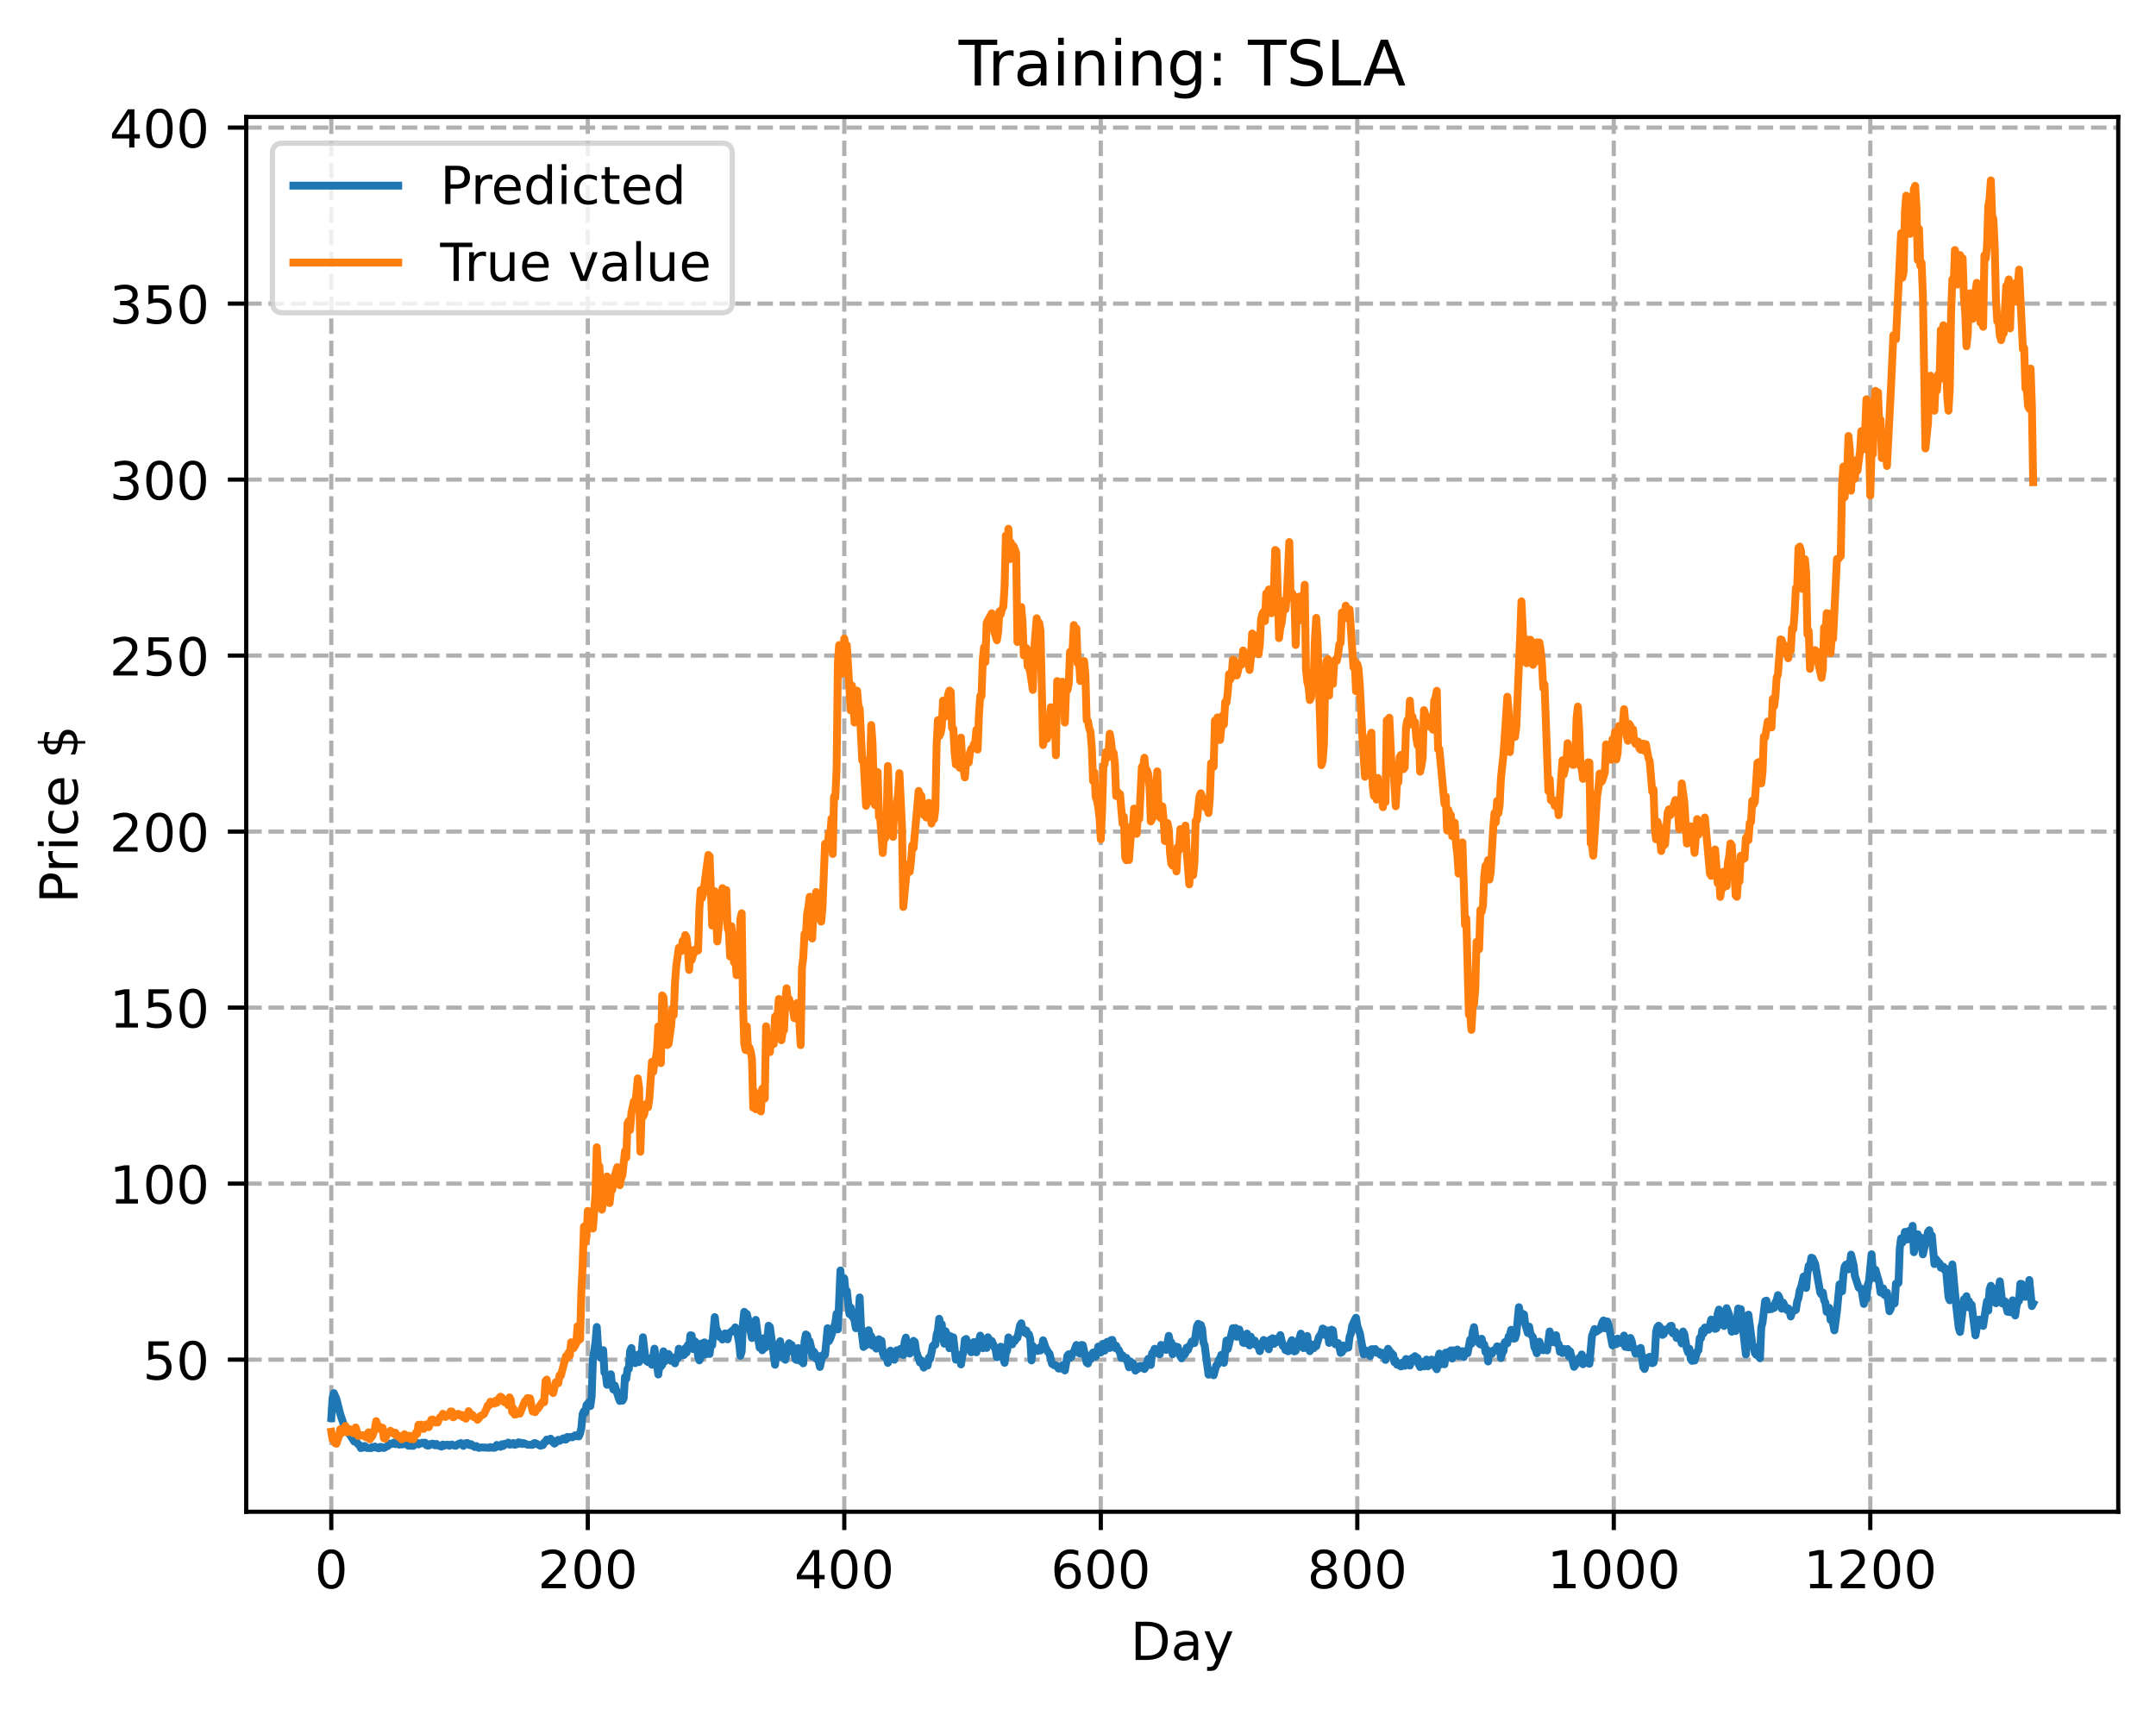 <?xml version="1.0" encoding="utf-8" standalone="no"?>
<!DOCTYPE svg PUBLIC "-//W3C//DTD SVG 1.1//EN"
  "http://www.w3.org/Graphics/SVG/1.1/DTD/svg11.dtd">
<!-- Created with matplotlib (https://matplotlib.org/) -->
<svg height="325.986pt" version="1.1" viewBox="0 0 411.286 325.986" width="411.286pt" xmlns="http://www.w3.org/2000/svg" xmlns:xlink="http://www.w3.org/1999/xlink">
 <defs>
  <style type="text/css">
*{stroke-linecap:butt;stroke-linejoin:round;}
  </style>
 </defs>
 <g id="figure_1">
  <g id="patch_1">
   <path d="M 0 325.986 
L 411.286 325.986 
L 411.286 0 
L 0 0 
z
" style="fill:#ffffff;"/>
  </g>
  <g id="axes_1">
   <g id="patch_2">
    <path d="M 46.966 288.43 
L 404.086 288.43 
L 404.086 22.318 
L 46.966 22.318 
z
" style="fill:#ffffff;"/>
   </g>
   <g id="matplotlib.axis_1">
    <g id="xtick_1">
     <g id="line2d_1">
      <path clip-path="url(#p0cf4ea5ca5)" d="M 63.198 288.43 
L 63.198 22.318 
" style="fill:none;stroke:#b0b0b0;stroke-dasharray:2.96,1.28;stroke-dashoffset:0;stroke-width:0.8;"/>
     </g>
     <g id="line2d_2">
      <defs>
       <path d="M 0 0 
L 0 3.5 
" id="m5b4a2f1732" style="stroke:#000000;stroke-width:0.8;"/>
      </defs>
      <g>
       <use style="stroke:#000000;stroke-width:0.8;" x="63.198" xlink:href="#m5b4a2f1732" y="288.43"/>
      </g>
     </g>
     <g id="text_1">
      <!-- 0 -->
      <defs>
       <path d="M 31.781 66.406 
Q 24.172 66.406 20.328 58.906 
Q 16.5 51.422 16.5 36.375 
Q 16.5 21.391 20.328 13.891 
Q 24.172 6.391 31.781 6.391 
Q 39.453 6.391 43.281 13.891 
Q 47.125 21.391 47.125 36.375 
Q 47.125 51.422 43.281 58.906 
Q 39.453 66.406 31.781 66.406 
z
M 31.781 74.219 
Q 44.047 74.219 50.516 64.516 
Q 56.984 54.828 56.984 36.375 
Q 56.984 17.969 50.516 8.266 
Q 44.047 -1.422 31.781 -1.422 
Q 19.531 -1.422 13.062 8.266 
Q 6.594 17.969 6.594 36.375 
Q 6.594 54.828 13.062 64.516 
Q 19.531 74.219 31.781 74.219 
z
" id="DejaVuSans-48"/>
      </defs>
      <g transform="translate(60.017 303.029)scale(0.1 -0.1)">
       <use xlink:href="#DejaVuSans-48"/>
      </g>
     </g>
    </g>
    <g id="xtick_2">
     <g id="line2d_3">
      <path clip-path="url(#p0cf4ea5ca5)" d="M 112.129 288.43 
L 112.129 22.318 
" style="fill:none;stroke:#b0b0b0;stroke-dasharray:2.96,1.28;stroke-dashoffset:0;stroke-width:0.8;"/>
     </g>
     <g id="line2d_4">
      <g>
       <use style="stroke:#000000;stroke-width:0.8;" x="112.129" xlink:href="#m5b4a2f1732" y="288.43"/>
      </g>
     </g>
     <g id="text_2">
      <!-- 200 -->
      <defs>
       <path d="M 19.188 8.297 
L 53.609 8.297 
L 53.609 0 
L 7.328 0 
L 7.328 8.297 
Q 12.938 14.109 22.625 23.891 
Q 32.328 33.688 34.812 36.531 
Q 39.547 41.844 41.422 45.531 
Q 43.312 49.219 43.312 52.781 
Q 43.312 58.594 39.234 62.25 
Q 35.156 65.922 28.609 65.922 
Q 23.969 65.922 18.812 64.312 
Q 13.672 62.703 7.812 59.422 
L 7.812 69.391 
Q 13.766 71.781 18.938 73 
Q 24.125 74.219 28.422 74.219 
Q 39.75 74.219 46.484 68.547 
Q 53.219 62.891 53.219 53.422 
Q 53.219 48.922 51.531 44.891 
Q 49.859 40.875 45.406 35.406 
Q 44.188 33.984 37.641 27.219 
Q 31.109 20.453 19.188 8.297 
z
" id="DejaVuSans-50"/>
      </defs>
      <g transform="translate(102.585 303.029)scale(0.1 -0.1)">
       <use xlink:href="#DejaVuSans-50"/>
       <use x="63.623" xlink:href="#DejaVuSans-48"/>
       <use x="127.246" xlink:href="#DejaVuSans-48"/>
      </g>
     </g>
    </g>
    <g id="xtick_3">
     <g id="line2d_5">
      <path clip-path="url(#p0cf4ea5ca5)" d="M 161.06 288.43 
L 161.06 22.318 
" style="fill:none;stroke:#b0b0b0;stroke-dasharray:2.96,1.28;stroke-dashoffset:0;stroke-width:0.8;"/>
     </g>
     <g id="line2d_6">
      <g>
       <use style="stroke:#000000;stroke-width:0.8;" x="161.06" xlink:href="#m5b4a2f1732" y="288.43"/>
      </g>
     </g>
     <g id="text_3">
      <!-- 400 -->
      <defs>
       <path d="M 37.797 64.312 
L 12.891 25.391 
L 37.797 25.391 
z
M 35.203 72.906 
L 47.609 72.906 
L 47.609 25.391 
L 58.016 25.391 
L 58.016 17.188 
L 47.609 17.188 
L 47.609 0 
L 37.797 0 
L 37.797 17.188 
L 4.891 17.188 
L 4.891 26.703 
z
" id="DejaVuSans-52"/>
      </defs>
      <g transform="translate(151.516 303.029)scale(0.1 -0.1)">
       <use xlink:href="#DejaVuSans-52"/>
       <use x="63.623" xlink:href="#DejaVuSans-48"/>
       <use x="127.246" xlink:href="#DejaVuSans-48"/>
      </g>
     </g>
    </g>
    <g id="xtick_4">
     <g id="line2d_7">
      <path clip-path="url(#p0cf4ea5ca5)" d="M 209.99 288.43 
L 209.99 22.318 
" style="fill:none;stroke:#b0b0b0;stroke-dasharray:2.96,1.28;stroke-dashoffset:0;stroke-width:0.8;"/>
     </g>
     <g id="line2d_8">
      <g>
       <use style="stroke:#000000;stroke-width:0.8;" x="209.99" xlink:href="#m5b4a2f1732" y="288.43"/>
      </g>
     </g>
     <g id="text_4">
      <!-- 600 -->
      <defs>
       <path d="M 33.016 40.375 
Q 26.375 40.375 22.484 35.828 
Q 18.609 31.297 18.609 23.391 
Q 18.609 15.531 22.484 10.953 
Q 26.375 6.391 33.016 6.391 
Q 39.656 6.391 43.531 10.953 
Q 47.406 15.531 47.406 23.391 
Q 47.406 31.297 43.531 35.828 
Q 39.656 40.375 33.016 40.375 
z
M 52.594 71.297 
L 52.594 62.312 
Q 48.875 64.062 45.094 64.984 
Q 41.312 65.922 37.594 65.922 
Q 27.828 65.922 22.672 59.328 
Q 17.531 52.734 16.797 39.406 
Q 19.672 43.656 24.016 45.922 
Q 28.375 48.188 33.594 48.188 
Q 44.578 48.188 50.953 41.516 
Q 57.328 34.859 57.328 23.391 
Q 57.328 12.156 50.688 5.359 
Q 44.047 -1.422 33.016 -1.422 
Q 20.359 -1.422 13.672 8.266 
Q 6.984 17.969 6.984 36.375 
Q 6.984 53.656 15.188 63.938 
Q 23.391 74.219 37.203 74.219 
Q 40.922 74.219 44.703 73.484 
Q 48.484 72.75 52.594 71.297 
z
" id="DejaVuSans-54"/>
      </defs>
      <g transform="translate(200.446 303.029)scale(0.1 -0.1)">
       <use xlink:href="#DejaVuSans-54"/>
       <use x="63.623" xlink:href="#DejaVuSans-48"/>
       <use x="127.246" xlink:href="#DejaVuSans-48"/>
      </g>
     </g>
    </g>
    <g id="xtick_5">
     <g id="line2d_9">
      <path clip-path="url(#p0cf4ea5ca5)" d="M 258.921 288.43 
L 258.921 22.318 
" style="fill:none;stroke:#b0b0b0;stroke-dasharray:2.96,1.28;stroke-dashoffset:0;stroke-width:0.8;"/>
     </g>
     <g id="line2d_10">
      <g>
       <use style="stroke:#000000;stroke-width:0.8;" x="258.921" xlink:href="#m5b4a2f1732" y="288.43"/>
      </g>
     </g>
     <g id="text_5">
      <!-- 800 -->
      <defs>
       <path d="M 31.781 34.625 
Q 24.75 34.625 20.719 30.859 
Q 16.703 27.094 16.703 20.516 
Q 16.703 13.922 20.719 10.156 
Q 24.75 6.391 31.781 6.391 
Q 38.812 6.391 42.859 10.172 
Q 46.922 13.969 46.922 20.516 
Q 46.922 27.094 42.891 30.859 
Q 38.875 34.625 31.781 34.625 
z
M 21.922 38.812 
Q 15.578 40.375 12.031 44.719 
Q 8.5 49.078 8.5 55.328 
Q 8.5 64.062 14.719 69.141 
Q 20.953 74.219 31.781 74.219 
Q 42.672 74.219 48.875 69.141 
Q 55.078 64.062 55.078 55.328 
Q 55.078 49.078 51.531 44.719 
Q 48 40.375 41.703 38.812 
Q 48.828 37.156 52.797 32.312 
Q 56.781 27.484 56.781 20.516 
Q 56.781 9.906 50.312 4.234 
Q 43.844 -1.422 31.781 -1.422 
Q 19.734 -1.422 13.25 4.234 
Q 6.781 9.906 6.781 20.516 
Q 6.781 27.484 10.781 32.312 
Q 14.797 37.156 21.922 38.812 
z
M 18.312 54.391 
Q 18.312 48.734 21.844 45.562 
Q 25.391 42.391 31.781 42.391 
Q 38.141 42.391 41.719 45.562 
Q 45.312 48.734 45.312 54.391 
Q 45.312 60.062 41.719 63.234 
Q 38.141 66.406 31.781 66.406 
Q 25.391 66.406 21.844 63.234 
Q 18.312 60.062 18.312 54.391 
z
" id="DejaVuSans-56"/>
      </defs>
      <g transform="translate(249.377 303.029)scale(0.1 -0.1)">
       <use xlink:href="#DejaVuSans-56"/>
       <use x="63.623" xlink:href="#DejaVuSans-48"/>
       <use x="127.246" xlink:href="#DejaVuSans-48"/>
      </g>
     </g>
    </g>
    <g id="xtick_6">
     <g id="line2d_11">
      <path clip-path="url(#p0cf4ea5ca5)" d="M 307.851 288.43 
L 307.851 22.318 
" style="fill:none;stroke:#b0b0b0;stroke-dasharray:2.96,1.28;stroke-dashoffset:0;stroke-width:0.8;"/>
     </g>
     <g id="line2d_12">
      <g>
       <use style="stroke:#000000;stroke-width:0.8;" x="307.851" xlink:href="#m5b4a2f1732" y="288.43"/>
      </g>
     </g>
     <g id="text_6">
      <!-- 1000 -->
      <defs>
       <path d="M 12.406 8.297 
L 28.516 8.297 
L 28.516 63.922 
L 10.984 60.406 
L 10.984 69.391 
L 28.422 72.906 
L 38.281 72.906 
L 38.281 8.297 
L 54.391 8.297 
L 54.391 0 
L 12.406 0 
z
" id="DejaVuSans-49"/>
      </defs>
      <g transform="translate(295.126 303.029)scale(0.1 -0.1)">
       <use xlink:href="#DejaVuSans-49"/>
       <use x="63.623" xlink:href="#DejaVuSans-48"/>
       <use x="127.246" xlink:href="#DejaVuSans-48"/>
       <use x="190.869" xlink:href="#DejaVuSans-48"/>
      </g>
     </g>
    </g>
    <g id="xtick_7">
     <g id="line2d_13">
      <path clip-path="url(#p0cf4ea5ca5)" d="M 356.782 288.43 
L 356.782 22.318 
" style="fill:none;stroke:#b0b0b0;stroke-dasharray:2.96,1.28;stroke-dashoffset:0;stroke-width:0.8;"/>
     </g>
     <g id="line2d_14">
      <g>
       <use style="stroke:#000000;stroke-width:0.8;" x="356.782" xlink:href="#m5b4a2f1732" y="288.43"/>
      </g>
     </g>
     <g id="text_7">
      <!-- 1200 -->
      <g transform="translate(344.057 303.029)scale(0.1 -0.1)">
       <use xlink:href="#DejaVuSans-49"/>
       <use x="63.623" xlink:href="#DejaVuSans-50"/>
       <use x="127.246" xlink:href="#DejaVuSans-48"/>
       <use x="190.869" xlink:href="#DejaVuSans-48"/>
      </g>
     </g>
    </g>
    <g id="text_8">
     <!-- Day -->
     <defs>
      <path d="M 19.672 64.797 
L 19.672 8.109 
L 31.594 8.109 
Q 46.688 8.109 53.688 14.938 
Q 60.688 21.781 60.688 36.531 
Q 60.688 51.172 53.688 57.984 
Q 46.688 64.797 31.594 64.797 
z
M 9.812 72.906 
L 30.078 72.906 
Q 51.266 72.906 61.172 64.094 
Q 71.094 55.281 71.094 36.531 
Q 71.094 17.672 61.125 8.828 
Q 51.172 0 30.078 0 
L 9.812 0 
z
" id="DejaVuSans-68"/>
      <path d="M 34.281 27.484 
Q 23.391 27.484 19.188 25 
Q 14.984 22.516 14.984 16.5 
Q 14.984 11.719 18.141 8.906 
Q 21.297 6.109 26.703 6.109 
Q 34.188 6.109 38.703 11.406 
Q 43.219 16.703 43.219 25.484 
L 43.219 27.484 
z
M 52.203 31.203 
L 52.203 0 
L 43.219 0 
L 43.219 8.297 
Q 40.141 3.328 35.547 0.953 
Q 30.953 -1.422 24.312 -1.422 
Q 15.922 -1.422 10.953 3.297 
Q 6 8.016 6 15.922 
Q 6 25.141 12.172 29.828 
Q 18.359 34.516 30.609 34.516 
L 43.219 34.516 
L 43.219 35.406 
Q 43.219 41.609 39.141 45 
Q 35.062 48.391 27.688 48.391 
Q 23 48.391 18.547 47.266 
Q 14.109 46.141 10.016 43.891 
L 10.016 52.203 
Q 14.938 54.109 19.578 55.047 
Q 24.219 56 28.609 56 
Q 40.484 56 46.344 49.844 
Q 52.203 43.703 52.203 31.203 
z
" id="DejaVuSans-97"/>
      <path d="M 32.172 -5.078 
Q 28.375 -14.844 24.75 -17.812 
Q 21.141 -20.797 15.094 -20.797 
L 7.906 -20.797 
L 7.906 -13.281 
L 13.188 -13.281 
Q 16.891 -13.281 18.938 -11.516 
Q 21 -9.766 23.484 -3.219 
L 25.094 0.875 
L 2.984 54.688 
L 12.5 54.688 
L 29.594 11.922 
L 46.688 54.688 
L 56.203 54.688 
z
" id="DejaVuSans-121"/>
     </defs>
     <g transform="translate(215.652 316.707)scale(0.1 -0.1)">
      <use xlink:href="#DejaVuSans-68"/>
      <use x="77.002" xlink:href="#DejaVuSans-97"/>
      <use x="138.281" xlink:href="#DejaVuSans-121"/>
     </g>
    </g>
   </g>
   <g id="matplotlib.axis_2">
    <g id="ytick_1">
     <g id="line2d_15">
      <path clip-path="url(#p0cf4ea5ca5)" d="M 46.966 259.411 
L 404.086 259.411 
" style="fill:none;stroke:#b0b0b0;stroke-dasharray:2.96,1.28;stroke-dashoffset:0;stroke-width:0.8;"/>
     </g>
     <g id="line2d_16">
      <defs>
       <path d="M 0 0 
L -3.5 0 
" id="me5a89eb89d" style="stroke:#000000;stroke-width:0.8;"/>
      </defs>
      <g>
       <use style="stroke:#000000;stroke-width:0.8;" x="46.966" xlink:href="#me5a89eb89d" y="259.411"/>
      </g>
     </g>
     <g id="text_9">
      <!-- 50 -->
      <defs>
       <path d="M 10.797 72.906 
L 49.516 72.906 
L 49.516 64.594 
L 19.828 64.594 
L 19.828 46.734 
Q 21.969 47.469 24.109 47.828 
Q 26.266 48.188 28.422 48.188 
Q 40.625 48.188 47.75 41.5 
Q 54.891 34.812 54.891 23.391 
Q 54.891 11.625 47.562 5.094 
Q 40.234 -1.422 26.906 -1.422 
Q 22.312 -1.422 17.547 -0.641 
Q 12.797 0.141 7.719 1.703 
L 7.719 11.625 
Q 12.109 9.234 16.797 8.062 
Q 21.484 6.891 26.703 6.891 
Q 35.156 6.891 40.078 11.328 
Q 45.016 15.766 45.016 23.391 
Q 45.016 31 40.078 35.438 
Q 35.156 39.891 26.703 39.891 
Q 22.75 39.891 18.812 39.016 
Q 14.891 38.141 10.797 36.281 
z
" id="DejaVuSans-53"/>
      </defs>
      <g transform="translate(27.241 263.21)scale(0.1 -0.1)">
       <use xlink:href="#DejaVuSans-53"/>
       <use x="63.623" xlink:href="#DejaVuSans-48"/>
      </g>
     </g>
    </g>
    <g id="ytick_2">
     <g id="line2d_17">
      <path clip-path="url(#p0cf4ea5ca5)" d="M 46.966 225.829 
L 404.086 225.829 
" style="fill:none;stroke:#b0b0b0;stroke-dasharray:2.96,1.28;stroke-dashoffset:0;stroke-width:0.8;"/>
     </g>
     <g id="line2d_18">
      <g>
       <use style="stroke:#000000;stroke-width:0.8;" x="46.966" xlink:href="#me5a89eb89d" y="225.829"/>
      </g>
     </g>
     <g id="text_10">
      <!-- 100 -->
      <g transform="translate(20.878 229.628)scale(0.1 -0.1)">
       <use xlink:href="#DejaVuSans-49"/>
       <use x="63.623" xlink:href="#DejaVuSans-48"/>
       <use x="127.246" xlink:href="#DejaVuSans-48"/>
      </g>
     </g>
    </g>
    <g id="ytick_3">
     <g id="line2d_19">
      <path clip-path="url(#p0cf4ea5ca5)" d="M 46.966 192.247 
L 404.086 192.247 
" style="fill:none;stroke:#b0b0b0;stroke-dasharray:2.96,1.28;stroke-dashoffset:0;stroke-width:0.8;"/>
     </g>
     <g id="line2d_20">
      <g>
       <use style="stroke:#000000;stroke-width:0.8;" x="46.966" xlink:href="#me5a89eb89d" y="192.247"/>
      </g>
     </g>
     <g id="text_11">
      <!-- 150 -->
      <g transform="translate(20.878 196.047)scale(0.1 -0.1)">
       <use xlink:href="#DejaVuSans-49"/>
       <use x="63.623" xlink:href="#DejaVuSans-53"/>
       <use x="127.246" xlink:href="#DejaVuSans-48"/>
      </g>
     </g>
    </g>
    <g id="ytick_4">
     <g id="line2d_21">
      <path clip-path="url(#p0cf4ea5ca5)" d="M 46.966 158.666 
L 404.086 158.666 
" style="fill:none;stroke:#b0b0b0;stroke-dasharray:2.96,1.28;stroke-dashoffset:0;stroke-width:0.8;"/>
     </g>
     <g id="line2d_22">
      <g>
       <use style="stroke:#000000;stroke-width:0.8;" x="46.966" xlink:href="#me5a89eb89d" y="158.666"/>
      </g>
     </g>
     <g id="text_12">
      <!-- 200 -->
      <g transform="translate(20.878 162.465)scale(0.1 -0.1)">
       <use xlink:href="#DejaVuSans-50"/>
       <use x="63.623" xlink:href="#DejaVuSans-48"/>
       <use x="127.246" xlink:href="#DejaVuSans-48"/>
      </g>
     </g>
    </g>
    <g id="ytick_5">
     <g id="line2d_23">
      <path clip-path="url(#p0cf4ea5ca5)" d="M 46.966 125.084 
L 404.086 125.084 
" style="fill:none;stroke:#b0b0b0;stroke-dasharray:2.96,1.28;stroke-dashoffset:0;stroke-width:0.8;"/>
     </g>
     <g id="line2d_24">
      <g>
       <use style="stroke:#000000;stroke-width:0.8;" x="46.966" xlink:href="#me5a89eb89d" y="125.084"/>
      </g>
     </g>
     <g id="text_13">
      <!-- 250 -->
      <g transform="translate(20.878 128.884)scale(0.1 -0.1)">
       <use xlink:href="#DejaVuSans-50"/>
       <use x="63.623" xlink:href="#DejaVuSans-53"/>
       <use x="127.246" xlink:href="#DejaVuSans-48"/>
      </g>
     </g>
    </g>
    <g id="ytick_6">
     <g id="line2d_25">
      <path clip-path="url(#p0cf4ea5ca5)" d="M 46.966 91.503 
L 404.086 91.503 
" style="fill:none;stroke:#b0b0b0;stroke-dasharray:2.96,1.28;stroke-dashoffset:0;stroke-width:0.8;"/>
     </g>
     <g id="line2d_26">
      <g>
       <use style="stroke:#000000;stroke-width:0.8;" x="46.966" xlink:href="#me5a89eb89d" y="91.503"/>
      </g>
     </g>
     <g id="text_14">
      <!-- 300 -->
      <defs>
       <path d="M 40.578 39.312 
Q 47.656 37.797 51.625 33 
Q 55.609 28.219 55.609 21.188 
Q 55.609 10.406 48.188 4.484 
Q 40.766 -1.422 27.094 -1.422 
Q 22.516 -1.422 17.656 -0.516 
Q 12.797 0.391 7.625 2.203 
L 7.625 11.719 
Q 11.719 9.328 16.594 8.109 
Q 21.484 6.891 26.812 6.891 
Q 36.078 6.891 40.938 10.547 
Q 45.797 14.203 45.797 21.188 
Q 45.797 27.641 41.281 31.266 
Q 36.766 34.906 28.719 34.906 
L 20.219 34.906 
L 20.219 43.016 
L 29.109 43.016 
Q 36.375 43.016 40.234 45.922 
Q 44.094 48.828 44.094 54.297 
Q 44.094 59.906 40.109 62.906 
Q 36.141 65.922 28.719 65.922 
Q 24.656 65.922 20.016 65.031 
Q 15.375 64.156 9.812 62.312 
L 9.812 71.094 
Q 15.438 72.656 20.344 73.438 
Q 25.25 74.219 29.594 74.219 
Q 40.828 74.219 47.359 69.109 
Q 53.906 64.016 53.906 55.328 
Q 53.906 49.266 50.438 45.094 
Q 46.969 40.922 40.578 39.312 
z
" id="DejaVuSans-51"/>
      </defs>
      <g transform="translate(20.878 95.302)scale(0.1 -0.1)">
       <use xlink:href="#DejaVuSans-51"/>
       <use x="63.623" xlink:href="#DejaVuSans-48"/>
       <use x="127.246" xlink:href="#DejaVuSans-48"/>
      </g>
     </g>
    </g>
    <g id="ytick_7">
     <g id="line2d_27">
      <path clip-path="url(#p0cf4ea5ca5)" d="M 46.966 57.921 
L 404.086 57.921 
" style="fill:none;stroke:#b0b0b0;stroke-dasharray:2.96,1.28;stroke-dashoffset:0;stroke-width:0.8;"/>
     </g>
     <g id="line2d_28">
      <g>
       <use style="stroke:#000000;stroke-width:0.8;" x="46.966" xlink:href="#me5a89eb89d" y="57.921"/>
      </g>
     </g>
     <g id="text_15">
      <!-- 350 -->
      <g transform="translate(20.878 61.72)scale(0.1 -0.1)">
       <use xlink:href="#DejaVuSans-51"/>
       <use x="63.623" xlink:href="#DejaVuSans-53"/>
       <use x="127.246" xlink:href="#DejaVuSans-48"/>
      </g>
     </g>
    </g>
    <g id="ytick_8">
     <g id="line2d_29">
      <path clip-path="url(#p0cf4ea5ca5)" d="M 46.966 24.34 
L 404.086 24.34 
" style="fill:none;stroke:#b0b0b0;stroke-dasharray:2.96,1.28;stroke-dashoffset:0;stroke-width:0.8;"/>
     </g>
     <g id="line2d_30">
      <g>
       <use style="stroke:#000000;stroke-width:0.8;" x="46.966" xlink:href="#me5a89eb89d" y="24.34"/>
      </g>
     </g>
     <g id="text_16">
      <!-- 400 -->
      <g transform="translate(20.878 28.139)scale(0.1 -0.1)">
       <use xlink:href="#DejaVuSans-52"/>
       <use x="63.623" xlink:href="#DejaVuSans-48"/>
       <use x="127.246" xlink:href="#DejaVuSans-48"/>
      </g>
     </g>
    </g>
    <g id="text_17">
     <!-- Price $ -->
     <defs>
      <path d="M 19.672 64.797 
L 19.672 37.406 
L 32.078 37.406 
Q 38.969 37.406 42.719 40.969 
Q 46.484 44.531 46.484 51.125 
Q 46.484 57.672 42.719 61.234 
Q 38.969 64.797 32.078 64.797 
z
M 9.812 72.906 
L 32.078 72.906 
Q 44.344 72.906 50.609 67.359 
Q 56.891 61.812 56.891 51.125 
Q 56.891 40.328 50.609 34.812 
Q 44.344 29.297 32.078 29.297 
L 19.672 29.297 
L 19.672 0 
L 9.812 0 
z
" id="DejaVuSans-80"/>
      <path d="M 41.109 46.297 
Q 39.594 47.172 37.812 47.578 
Q 36.031 48 33.891 48 
Q 26.266 48 22.188 43.047 
Q 18.109 38.094 18.109 28.812 
L 18.109 0 
L 9.078 0 
L 9.078 54.688 
L 18.109 54.688 
L 18.109 46.188 
Q 20.953 51.172 25.484 53.578 
Q 30.031 56 36.531 56 
Q 37.453 56 38.578 55.875 
Q 39.703 55.766 41.062 55.516 
z
" id="DejaVuSans-114"/>
      <path d="M 9.422 54.688 
L 18.406 54.688 
L 18.406 0 
L 9.422 0 
z
M 9.422 75.984 
L 18.406 75.984 
L 18.406 64.594 
L 9.422 64.594 
z
" id="DejaVuSans-105"/>
      <path d="M 48.781 52.594 
L 48.781 44.188 
Q 44.969 46.297 41.141 47.344 
Q 37.312 48.391 33.406 48.391 
Q 24.656 48.391 19.812 42.844 
Q 14.984 37.312 14.984 27.297 
Q 14.984 17.281 19.812 11.734 
Q 24.656 6.203 33.406 6.203 
Q 37.312 6.203 41.141 7.25 
Q 44.969 8.297 48.781 10.406 
L 48.781 2.094 
Q 45.016 0.344 40.984 -0.531 
Q 36.969 -1.422 32.422 -1.422 
Q 20.062 -1.422 12.781 6.344 
Q 5.516 14.109 5.516 27.297 
Q 5.516 40.672 12.859 48.328 
Q 20.219 56 33.016 56 
Q 37.156 56 41.109 55.141 
Q 45.062 54.297 48.781 52.594 
z
" id="DejaVuSans-99"/>
      <path d="M 56.203 29.594 
L 56.203 25.203 
L 14.891 25.203 
Q 15.484 15.922 20.484 11.062 
Q 25.484 6.203 34.422 6.203 
Q 39.594 6.203 44.453 7.469 
Q 49.312 8.734 54.109 11.281 
L 54.109 2.781 
Q 49.266 0.734 44.188 -0.344 
Q 39.109 -1.422 33.891 -1.422 
Q 20.797 -1.422 13.156 6.188 
Q 5.516 13.812 5.516 26.812 
Q 5.516 40.234 12.766 48.109 
Q 20.016 56 32.328 56 
Q 43.359 56 49.781 48.891 
Q 56.203 41.797 56.203 29.594 
z
M 47.219 32.234 
Q 47.125 39.594 43.094 43.984 
Q 39.062 48.391 32.422 48.391 
Q 24.906 48.391 20.391 44.141 
Q 15.875 39.891 15.188 32.172 
z
" id="DejaVuSans-101"/>
      <path id="DejaVuSans-32"/>
      <path d="M 33.797 -14.703 
L 28.906 -14.703 
L 28.859 0 
Q 23.734 0.094 18.609 1.188 
Q 13.484 2.297 8.297 4.5 
L 8.297 13.281 
Q 13.281 10.156 18.375 8.562 
Q 23.484 6.984 28.906 6.938 
L 28.906 29.203 
Q 18.109 30.953 13.203 35.156 
Q 8.297 39.359 8.297 46.688 
Q 8.297 54.641 13.625 59.219 
Q 18.953 63.812 28.906 64.5 
L 28.906 75.984 
L 33.797 75.984 
L 33.797 64.656 
Q 38.328 64.453 42.578 63.688 
Q 46.828 62.938 50.875 61.625 
L 50.875 53.078 
Q 46.828 55.125 42.547 56.25 
Q 38.281 57.375 33.797 57.562 
L 33.797 36.719 
Q 44.875 35.016 50.094 30.609 
Q 55.328 26.219 55.328 18.609 
Q 55.328 10.359 49.781 5.594 
Q 44.234 0.828 33.797 0.094 
z
M 28.906 37.594 
L 28.906 57.625 
Q 23.25 56.984 20.266 54.391 
Q 17.281 51.812 17.281 47.516 
Q 17.281 43.312 20.031 40.969 
Q 22.797 38.625 28.906 37.594 
z
M 33.797 28.219 
L 33.797 7.078 
Q 39.984 7.906 43.141 10.594 
Q 46.297 13.281 46.297 17.672 
Q 46.297 21.969 43.281 24.5 
Q 40.281 27.047 33.797 28.219 
z
" id="DejaVuSans-36"/>
     </defs>
     <g transform="translate(14.798 172.342)rotate(-90)scale(0.1 -0.1)">
      <use xlink:href="#DejaVuSans-80"/>
      <use x="58.553" xlink:href="#DejaVuSans-114"/>
      <use x="99.666" xlink:href="#DejaVuSans-105"/>
      <use x="127.449" xlink:href="#DejaVuSans-99"/>
      <use x="182.43" xlink:href="#DejaVuSans-101"/>
      <use x="243.953" xlink:href="#DejaVuSans-32"/>
      <use x="275.74" xlink:href="#DejaVuSans-36"/>
     </g>
    </g>
   </g>
   <g id="line2d_31">
    <path clip-path="url(#p0cf4ea5ca5)" d="M 63.198 270.555 
L 63.443 266.769 
L 63.688 265.797 
L 64.177 266.918 
L 64.911 269.801 
L 65.645 271.995 
L 65.89 272.165 
L 66.134 272.555 
L 66.379 273.397 
L 66.623 273.533 
L 67.113 274.304 
L 67.602 275.058 
L 67.847 274.919 
L 68.336 275.572 
L 68.581 275.708 
L 68.825 276.289 
L 69.07 276.168 
L 69.315 276.213 
L 69.559 275.875 
L 70.049 276.266 
L 70.783 276.293 
L 71.027 276.073 
L 71.272 276.161 
L 71.517 275.99 
L 71.761 276.198 
L 72.251 276.334 
L 72.495 276.059 
L 72.74 276.066 
L 72.984 276.236 
L 73.229 276.263 
L 73.718 275.999 
L 73.963 275.897 
L 74.208 275.511 
L 74.452 275.426 
L 74.697 275.515 
L 75.186 275.215 
L 75.431 275.539 
L 75.676 275.348 
L 76.165 275.635 
L 76.41 275.32 
L 76.654 275.588 
L 76.899 275.559 
L 77.388 275.191 
L 77.878 275.83 
L 78.856 275.852 
L 79.101 275.506 
L 79.59 275.284 
L 79.835 275.583 
L 80.569 275.257 
L 80.813 275.331 
L 81.058 275.251 
L 81.303 275.694 
L 81.547 275.817 
L 81.792 275.802 
L 82.037 275.53 
L 82.281 275.621 
L 82.526 275.429 
L 83.015 275.762 
L 83.26 275.491 
L 83.505 275.764 
L 84.239 276.005 
L 84.483 275.609 
L 84.728 275.831 
L 84.972 275.684 
L 85.462 275.634 
L 85.706 275.851 
L 86.196 275.601 
L 86.685 275.813 
L 86.93 275.846 
L 87.419 275.52 
L 87.908 275.329 
L 88.398 275.873 
L 88.642 275.409 
L 89.132 275.309 
L 89.376 275.62 
L 89.621 275.731 
L 89.866 275.534 
L 90.11 275.819 
L 90.599 276.086 
L 90.844 275.888 
L 91.333 276.247 
L 91.823 276.156 
L 93.291 276.23 
L 93.535 276.093 
L 93.78 276.218 
L 94.025 276.138 
L 94.269 276.238 
L 94.514 276.153 
L 94.759 275.687 
L 95.003 275.96 
L 95.248 275.883 
L 95.493 276.038 
L 95.737 275.566 
L 95.982 275.878 
L 96.227 275.473 
L 96.471 275.578 
L 96.716 275.491 
L 96.96 275.231 
L 97.205 275.623 
L 97.45 275.604 
L 97.939 275.319 
L 98.184 275.662 
L 98.673 275.524 
L 98.918 275.187 
L 99.162 275.43 
L 99.407 275.266 
L 99.652 275.512 
L 99.896 275.332 
L 100.63 275.656 
L 101.609 275.666 
L 101.854 275.357 
L 102.098 275.331 
L 103.077 275.837 
L 103.566 275.713 
L 103.811 275.23 
L 104.055 275.107 
L 104.3 274.659 
L 104.545 274.824 
L 104.789 274.822 
L 105.034 274.489 
L 105.523 275.22 
L 105.768 275.436 
L 106.013 275.227 
L 106.257 274.838 
L 106.502 274.708 
L 106.747 274.918 
L 107.481 274.417 
L 107.725 274.669 
L 107.97 274.65 
L 108.215 274.161 
L 108.459 274.305 
L 108.704 274.169 
L 109.193 274.231 
L 109.682 273.856 
L 109.927 274.038 
L 110.172 273.793 
L 110.416 274.059 
L 110.661 273.472 
L 110.906 272.417 
L 111.15 269.764 
L 111.395 269.243 
L 111.64 269.528 
L 111.884 268.069 
L 112.374 267.522 
L 112.618 268.276 
L 112.863 266.455 
L 113.108 259.309 
L 113.597 256.11 
L 113.842 253.174 
L 114.086 256.948 
L 114.331 257.696 
L 114.575 259.077 
L 114.82 258.913 
L 115.065 257.593 
L 115.309 261.89 
L 115.554 262.177 
L 115.799 264.21 
L 116.043 263.741 
L 116.288 263.875 
L 116.533 262.199 
L 116.777 264.38 
L 117.022 265.116 
L 117.267 264.341 
L 118.001 266.678 
L 118.245 267.291 
L 118.49 266.734 
L 118.735 267.24 
L 118.979 266.77 
L 119.224 262.71 
L 119.469 263.095 
L 119.713 261.205 
L 119.958 261.199 
L 120.203 257.742 
L 120.447 257.188 
L 120.692 259.988 
L 120.936 258.6 
L 121.181 260.084 
L 121.67 258.466 
L 121.915 259.88 
L 122.16 258.409 
L 122.404 258.14 
L 122.649 255.136 
L 123.138 259.326 
L 123.383 259.716 
L 123.628 259.887 
L 123.872 259.2 
L 124.362 260.397 
L 124.851 257.311 
L 125.585 262.252 
L 125.83 260.099 
L 126.074 260.745 
L 126.319 260.436 
L 126.563 257.817 
L 126.808 259.759 
L 127.053 258.478 
L 127.297 259.112 
L 127.542 258.337 
L 127.787 259.223 
L 128.031 259.658 
L 128.276 258.966 
L 128.765 260.122 
L 129.01 258.97 
L 129.255 259.189 
L 129.499 257.323 
L 129.744 258.707 
L 129.989 258.458 
L 130.233 257.905 
L 130.478 258.528 
L 130.723 257.225 
L 130.967 258.074 
L 131.212 256.625 
L 131.457 257.066 
L 131.701 254.758 
L 131.946 254.803 
L 132.191 257.397 
L 132.435 255.838 
L 132.68 256.029 
L 132.924 256.627 
L 133.169 258.727 
L 133.414 259.551 
L 133.658 259.071 
L 133.903 256.292 
L 134.148 256.798 
L 134.392 256.115 
L 134.637 258.402 
L 134.882 256.567 
L 135.126 256.449 
L 135.371 258.326 
L 135.616 256.135 
L 135.86 256.671 
L 136.35 251.295 
L 136.594 253.33 
L 137.084 254.436 
L 137.328 255.112 
L 137.573 254.96 
L 137.818 255.573 
L 138.062 254.794 
L 138.307 254.408 
L 138.551 254.465 
L 138.796 255.541 
L 139.041 254.43 
L 139.775 253.807 
L 140.019 254.036 
L 140.264 253.253 
L 140.509 253.638 
L 140.998 256.212 
L 141.243 258.68 
L 141.487 257.864 
L 141.732 252.371 
L 141.977 250.287 
L 142.221 250.612 
L 142.466 250.697 
L 142.711 251.684 
L 142.955 253.42 
L 143.2 254.078 
L 143.445 255.294 
L 143.934 252.657 
L 144.178 251.825 
L 144.668 255.656 
L 144.912 257.138 
L 145.157 256.369 
L 145.402 257.623 
L 145.646 255.332 
L 145.891 257.192 
L 146.136 256.987 
L 146.38 255.359 
L 146.625 252.939 
L 146.87 253.169 
L 147.848 260.395 
L 148.093 258.346 
L 148.338 259.044 
L 148.582 256.486 
L 148.827 255.891 
L 149.072 257.978 
L 149.316 258.31 
L 149.561 259.194 
L 149.806 259.435 
L 150.295 256.767 
L 150.539 256.274 
L 150.784 257.435 
L 151.029 256.607 
L 151.273 257.973 
L 151.518 258.14 
L 151.763 259.362 
L 152.007 259.488 
L 152.252 257.201 
L 152.497 259.266 
L 152.741 259.696 
L 152.986 259.301 
L 153.231 260.122 
L 153.475 255.935 
L 153.72 254.6 
L 153.965 254.774 
L 154.209 255.843 
L 154.454 255.901 
L 154.699 256.929 
L 154.943 258.786 
L 155.188 257.802 
L 155.433 258.161 
L 155.677 259.224 
L 155.922 258.669 
L 156.411 260.807 
L 156.9 258.58 
L 157.145 258.7 
L 157.39 258.484 
L 157.879 253.41 
L 158.124 255.886 
L 158.368 255.448 
L 158.858 253.985 
L 159.347 252.429 
L 159.592 250.639 
L 159.836 253.635 
L 160.326 242.405 
L 160.57 246.01 
L 160.815 243.962 
L 161.06 243.926 
L 161.304 246.709 
L 161.549 246.282 
L 162.038 250.717 
L 162.283 249.463 
L 162.527 251.119 
L 162.772 251.38 
L 163.017 251.902 
L 163.261 253.417 
L 163.506 253.149 
L 163.751 251.511 
L 163.995 247.547 
L 164.24 253.046 
L 164.729 256.992 
L 164.974 256.164 
L 165.219 256.669 
L 165.463 253.958 
L 165.708 253.796 
L 165.953 254.932 
L 166.197 254.931 
L 166.442 256.737 
L 166.687 255.606 
L 166.931 256.912 
L 167.176 257.315 
L 167.421 257.053 
L 167.665 255.522 
L 167.91 256.707 
L 168.154 255.807 
L 168.399 258.119 
L 168.644 258.816 
L 168.888 258.094 
L 169.378 260.037 
L 169.867 257.692 
L 170.112 258.885 
L 170.601 259.436 
L 170.846 258.011 
L 171.09 257.616 
L 171.335 258.411 
L 171.58 257.614 
L 171.824 257.333 
L 172.069 257.675 
L 172.314 258.529 
L 172.558 256.076 
L 172.803 255.208 
L 173.048 258.018 
L 173.292 257.246 
L 173.537 258.263 
L 173.782 256.758 
L 174.271 255.823 
L 174.515 256.056 
L 174.76 257.771 
L 175.494 259.954 
L 175.739 259.533 
L 176.228 260.933 
L 176.473 260.38 
L 176.962 260.54 
L 177.207 259.005 
L 177.451 259.277 
L 177.941 256.824 
L 178.185 256.572 
L 178.43 256.571 
L 178.675 254.652 
L 178.919 253.878 
L 179.164 251.613 
L 179.409 252.723 
L 179.653 252.641 
L 179.898 255.386 
L 180.142 256.372 
L 180.387 253.987 
L 180.632 255.502 
L 180.876 254.737 
L 181.121 257.239 
L 181.366 254.958 
L 181.61 255.698 
L 181.855 255.157 
L 182.344 259.412 
L 182.589 258.969 
L 182.834 259.102 
L 183.078 258.517 
L 183.323 260.328 
L 183.568 258.711 
L 183.812 257.898 
L 184.057 255.617 
L 184.302 255.46 
L 184.546 256.1 
L 185.036 256.533 
L 185.28 258.015 
L 185.525 257.528 
L 185.77 256.052 
L 186.259 258.012 
L 186.993 254.824 
L 187.237 255.55 
L 187.482 257.239 
L 187.727 256.766 
L 187.971 255.559 
L 188.216 257.181 
L 188.461 255.139 
L 188.705 255.638 
L 188.95 256.427 
L 189.195 255.846 
L 189.929 257.551 
L 190.173 258.964 
L 190.418 257.806 
L 190.663 258.724 
L 190.907 256.938 
L 191.152 257.039 
L 191.397 259.293 
L 191.641 260.018 
L 191.886 258.137 
L 192.13 257.672 
L 192.375 255.161 
L 192.62 256.012 
L 192.864 255.666 
L 193.109 256.497 
L 193.354 255.659 
L 193.598 255.854 
L 193.843 255.313 
L 194.088 255.249 
L 194.577 252.895 
L 194.822 252.466 
L 195.066 253.743 
L 195.311 253.625 
L 195.556 254.318 
L 195.8 253.873 
L 196.045 254.606 
L 196.29 254.6 
L 196.534 255.49 
L 196.779 259.566 
L 197.024 256.786 
L 197.268 257.605 
L 197.513 257.279 
L 197.758 257.742 
L 198.002 257.739 
L 198.247 257.143 
L 198.491 257.661 
L 198.736 257.31 
L 198.981 255.715 
L 199.47 257.143 
L 199.959 258.015 
L 200.204 258.276 
L 200.693 260.223 
L 201.183 260.521 
L 201.427 260.48 
L 201.672 260.677 
L 201.917 261.107 
L 202.161 261.132 
L 202.406 260.655 
L 202.651 260.505 
L 203.14 261.474 
L 203.629 258.646 
L 203.874 258.382 
L 204.118 259.09 
L 204.363 258.898 
L 204.608 258.13 
L 204.852 257.903 
L 205.342 256.612 
L 205.586 258.01 
L 206.076 258.273 
L 206.32 256.605 
L 206.565 256.656 
L 207.299 259.972 
L 207.544 260.154 
L 207.788 259.086 
L 208.033 259.357 
L 208.278 258.395 
L 208.522 258.048 
L 209.012 258.845 
L 209.256 258.115 
L 209.501 256.916 
L 209.746 257.12 
L 209.99 258.042 
L 210.235 257.465 
L 210.479 256.357 
L 210.724 257.692 
L 210.969 257.065 
L 211.213 256.013 
L 211.458 256.08 
L 211.703 257.188 
L 211.947 255.692 
L 212.192 255.639 
L 212.437 256.664 
L 212.681 257.173 
L 212.926 256.752 
L 213.171 257.426 
L 213.415 257.546 
L 213.66 258.129 
L 213.905 259.091 
L 214.149 258.59 
L 214.394 259.145 
L 214.883 259.075 
L 215.373 260.877 
L 215.617 259.735 
L 215.862 260.387 
L 216.106 260.074 
L 216.351 260.603 
L 216.596 261.509 
L 216.84 261.086 
L 217.085 261.182 
L 217.33 260.67 
L 217.574 260.612 
L 217.819 260.943 
L 218.064 260.588 
L 218.308 261.205 
L 218.553 260.812 
L 219.042 259.254 
L 219.532 260.432 
L 219.776 258.185 
L 220.021 257.972 
L 220.266 257.33 
L 220.755 257.746 
L 221 258.31 
L 221.244 258.387 
L 221.489 256.599 
L 221.734 257.471 
L 221.978 256.982 
L 222.223 256.95 
L 222.467 257.564 
L 222.957 254.869 
L 223.201 256.122 
L 223.446 256.12 
L 223.691 258.393 
L 223.935 257.202 
L 224.18 256.848 
L 224.425 257.28 
L 224.669 256.997 
L 225.159 258.774 
L 225.403 259.162 
L 225.648 257.952 
L 225.893 258.556 
L 226.137 258.218 
L 226.382 257.112 
L 226.627 257.563 
L 226.871 256.851 
L 227.116 256.498 
L 227.361 255.931 
L 227.605 255.879 
L 227.85 256.263 
L 228.339 253.025 
L 228.584 252.57 
L 228.828 253.895 
L 229.073 252.79 
L 229.318 253.543 
L 229.562 256.084 
L 229.807 256.706 
L 230.541 262.28 
L 231.03 262.122 
L 231.275 261.654 
L 231.52 262.389 
L 232.009 260.544 
L 232.254 260.379 
L 232.498 259.474 
L 232.743 259.24 
L 232.988 258.479 
L 233.477 260.025 
L 233.966 255.757 
L 234.211 257.401 
L 235.189 253.403 
L 235.434 253.754 
L 235.679 253.376 
L 235.923 255.053 
L 236.168 254.598 
L 236.413 253.65 
L 236.657 254.633 
L 236.902 254.876 
L 237.147 256.19 
L 237.391 256.254 
L 237.636 255.013 
L 237.881 254.446 
L 238.37 256.707 
L 238.615 255.03 
L 238.859 256.403 
L 239.349 255.765 
L 239.593 256.604 
L 239.838 256.388 
L 240.327 257.804 
L 240.572 256.781 
L 241.061 255.661 
L 241.306 256.742 
L 241.55 256.649 
L 241.795 256.775 
L 242.04 257.434 
L 242.284 255.603 
L 242.529 255.835 
L 242.774 255.33 
L 243.018 256.41 
L 243.263 256.042 
L 243.508 256.116 
L 243.752 255.318 
L 243.997 255.778 
L 244.242 254.726 
L 244.731 256.825 
L 244.976 256.726 
L 245.22 257.596 
L 245.465 257.399 
L 245.709 257.821 
L 245.954 257.706 
L 246.199 256.186 
L 246.443 255.697 
L 246.688 256.183 
L 246.933 257.846 
L 247.177 257.714 
L 248.156 254.449 
L 248.645 257.212 
L 248.89 257.171 
L 249.135 256.842 
L 249.379 254.899 
L 249.624 257.154 
L 249.869 257.793 
L 250.113 256.495 
L 250.603 257.241 
L 250.847 256.489 
L 251.092 256.868 
L 251.581 255.157 
L 252.07 254.406 
L 252.315 253.472 
L 252.56 253.592 
L 252.804 254.717 
L 253.294 253.859 
L 253.538 256.222 
L 253.783 255.273 
L 254.028 253.693 
L 254.272 253.821 
L 254.517 255.946 
L 254.762 256.501 
L 255.251 256.238 
L 255.496 256.997 
L 255.74 258.121 
L 255.985 257.996 
L 256.23 256.711 
L 256.474 257.414 
L 256.719 257.048 
L 257.208 257.128 
L 257.453 255.046 
L 257.697 254.411 
L 257.942 252.955 
L 258.431 251.845 
L 258.676 251.421 
L 258.921 252.948 
L 259.41 254.374 
L 260.144 258.416 
L 260.389 257.589 
L 260.633 258.307 
L 260.878 257.779 
L 261.367 258.739 
L 261.612 257.431 
L 261.857 257.402 
L 262.101 257.531 
L 262.346 257.383 
L 262.591 258.1 
L 262.835 258.077 
L 263.08 257.906 
L 263.325 258.495 
L 263.814 258.106 
L 264.058 258.45 
L 264.303 259.468 
L 264.548 258.767 
L 264.792 257.331 
L 265.282 258.027 
L 265.771 258.497 
L 266.016 259.912 
L 266.26 259.575 
L 266.505 260.379 
L 266.994 260.472 
L 267.239 260.716 
L 267.484 259.996 
L 267.973 260.59 
L 268.218 259.286 
L 268.462 259.645 
L 268.707 259.395 
L 268.952 260.543 
L 269.441 259.067 
L 269.685 259.024 
L 269.93 258.747 
L 270.175 259.802 
L 270.419 259.086 
L 270.664 260.316 
L 270.909 260.834 
L 271.153 259.795 
L 271.398 260.03 
L 271.643 260.698 
L 271.887 260.245 
L 272.132 259.391 
L 272.377 260.687 
L 272.621 260.513 
L 272.866 259.579 
L 273.111 259.401 
L 273.355 259.537 
L 273.6 259.94 
L 273.845 260.874 
L 274.089 261.252 
L 274.334 259.08 
L 274.579 258.247 
L 274.823 260.33 
L 275.313 259.53 
L 275.557 260.299 
L 275.802 258.072 
L 276.046 258.289 
L 276.291 257.957 
L 276.536 258.027 
L 276.78 257.643 
L 277.025 259.203 
L 277.27 257.645 
L 277.514 258.095 
L 277.759 257.865 
L 278.004 257.473 
L 278.248 258.736 
L 278.493 258.703 
L 278.982 257.798 
L 279.227 258.935 
L 279.472 257.961 
L 279.716 257.719 
L 279.961 258.192 
L 280.45 255.593 
L 280.695 256.386 
L 280.94 254.153 
L 281.184 253.21 
L 281.429 254.949 
L 281.673 255.305 
L 282.163 256.305 
L 282.407 256.519 
L 282.652 255.428 
L 282.897 256.428 
L 283.141 256.526 
L 283.386 257.981 
L 283.631 257.501 
L 283.875 259.767 
L 284.12 257.854 
L 284.365 258.204 
L 284.609 258.299 
L 284.854 257.657 
L 285.099 257.701 
L 285.343 257.621 
L 285.588 256.873 
L 285.833 257.741 
L 286.077 256.947 
L 286.322 259.105 
L 286.567 258.142 
L 286.811 257.776 
L 287.056 256.095 
L 287.301 255.945 
L 287.545 256.303 
L 287.79 254.964 
L 288.034 254.682 
L 288.279 253.72 
L 288.768 255.414 
L 289.013 255.361 
L 289.258 254.525 
L 289.747 249.402 
L 289.992 250.661 
L 290.236 250.991 
L 290.481 250.668 
L 290.726 250.782 
L 290.97 252.676 
L 291.46 254.338 
L 291.704 253.112 
L 291.949 254.472 
L 292.438 255.163 
L 292.683 256.971 
L 292.928 257.446 
L 293.172 258.2 
L 293.417 257.61 
L 293.661 255.979 
L 293.906 256.882 
L 294.395 257.616 
L 294.64 257.176 
L 294.885 257.207 
L 295.129 257.661 
L 295.619 254.027 
L 296.108 255.517 
L 296.353 256.099 
L 296.842 254.752 
L 297.087 256.387 
L 297.331 256.425 
L 297.576 257.93 
L 297.821 257.928 
L 298.065 258.158 
L 298.31 257.343 
L 298.799 257.571 
L 299.044 257.38 
L 299.289 258.82 
L 299.533 257.835 
L 300.267 260.793 
L 301.001 259.796 
L 301.246 259.083 
L 301.49 259.111 
L 301.735 258.419 
L 301.98 260.286 
L 302.224 259.954 
L 302.469 259.057 
L 302.714 259.192 
L 302.958 260.08 
L 303.203 260.2 
L 303.692 254.923 
L 304.182 253.569 
L 304.426 254.117 
L 305.16 253.636 
L 305.405 253.141 
L 305.649 252.316 
L 305.894 251.937 
L 306.139 253.427 
L 306.383 252.528 
L 306.628 252.127 
L 306.873 252.876 
L 307.607 256.706 
L 307.851 255.491 
L 308.341 256.457 
L 308.585 255.403 
L 308.83 256.132 
L 309.075 255.683 
L 309.319 256.263 
L 309.809 254.813 
L 310.053 256.977 
L 310.298 256.56 
L 310.543 257.045 
L 310.787 257.07 
L 311.032 255.276 
L 311.277 255.906 
L 311.521 257.162 
L 311.766 257.365 
L 312.01 258.278 
L 312.255 257.439 
L 312.5 258.267 
L 312.744 258.119 
L 312.989 257.171 
L 313.478 260.83 
L 313.723 261.199 
L 314.212 259.505 
L 314.457 258.969 
L 314.702 258.872 
L 314.946 259.22 
L 315.191 260.097 
L 315.436 259.981 
L 315.68 258.602 
L 315.925 254.072 
L 316.17 253.192 
L 316.414 252.934 
L 316.659 253.188 
L 316.904 253.628 
L 317.148 254.694 
L 317.393 254.509 
L 317.637 253.915 
L 317.882 253.618 
L 318.127 253.811 
L 318.616 253.004 
L 318.861 252.945 
L 319.105 254.387 
L 319.595 254.112 
L 319.839 255.282 
L 320.084 254.901 
L 320.329 254.907 
L 320.818 256.323 
L 321.063 254.039 
L 321.307 254.524 
L 321.797 257.4 
L 322.041 258.073 
L 322.286 257.33 
L 322.531 259.31 
L 322.775 259.647 
L 323.02 259.55 
L 323.265 259.593 
L 323.754 257.875 
L 323.998 257.637 
L 324.243 255.29 
L 324.488 255.346 
L 324.732 253.829 
L 324.977 254.401 
L 325.222 253.287 
L 325.466 253.429 
L 325.711 253.739 
L 325.956 253.704 
L 326.445 251.759 
L 326.934 252.274 
L 327.179 253.551 
L 327.424 253.451 
L 327.668 250.637 
L 327.913 249.854 
L 328.402 252.748 
L 328.647 252.45 
L 328.892 252.994 
L 329.381 249.591 
L 329.87 250.909 
L 330.359 254.092 
L 330.604 252.973 
L 330.849 253.318 
L 331.093 253.962 
L 331.583 249.656 
L 331.827 250.765 
L 332.072 249.772 
L 333.051 258.428 
L 333.54 250.825 
L 334.274 256.495 
L 334.519 256.842 
L 334.763 258.14 
L 335.008 258.491 
L 335.252 258.536 
L 335.742 259.138 
L 335.986 253.268 
L 336.231 252.318 
L 336.72 248.239 
L 336.965 248.146 
L 337.21 249.257 
L 337.454 249.84 
L 337.699 249.547 
L 337.944 249.767 
L 338.188 249.217 
L 338.433 249.551 
L 338.678 248.514 
L 338.922 248.077 
L 339.167 247.106 
L 339.412 247.48 
L 339.901 249.699 
L 340.146 248.527 
L 340.88 249.954 
L 341.124 249.632 
L 341.369 250.117 
L 341.613 251.176 
L 341.858 250.349 
L 342.103 250.044 
L 342.347 250.047 
L 342.592 249.913 
L 342.837 248.321 
L 343.081 247.648 
L 343.326 246.148 
L 343.571 245.644 
L 344.06 243.554 
L 344.305 245.268 
L 344.549 245.729 
L 344.794 242.842 
L 345.039 241.485 
L 345.283 241.86 
L 345.528 239.966 
L 345.773 240.05 
L 346.262 241.133 
L 347.24 246.634 
L 347.485 246.999 
L 347.73 246.6 
L 347.974 248.073 
L 348.219 248.568 
L 348.464 250.313 
L 348.708 250.031 
L 348.953 249.527 
L 349.198 251.827 
L 349.442 251.805 
L 349.687 252.562 
L 349.932 253.829 
L 350.421 250.157 
L 350.91 245.047 
L 351.155 245.957 
L 351.4 246.383 
L 351.644 243.26 
L 351.889 241.656 
L 352.134 241.291 
L 352.378 241.185 
L 352.623 242.186 
L 352.868 241.487 
L 353.112 239.368 
L 353.601 241.363 
L 353.846 243.408 
L 354.58 245.685 
L 354.825 245.843 
L 355.069 245.85 
L 355.559 248.788 
L 355.803 246.912 
L 356.048 247.81 
L 356.293 245.165 
L 356.537 244.433 
L 357.027 239.301 
L 357.271 242.593 
L 357.516 243.816 
L 357.761 242.252 
L 358.495 244.801 
L 358.739 246.608 
L 358.984 245.89 
L 359.228 245.802 
L 359.473 247.076 
L 359.718 246.601 
L 359.962 246.618 
L 360.452 250.177 
L 360.696 249.658 
L 360.941 248.742 
L 361.186 248.313 
L 361.43 248.691 
L 361.675 244.904 
L 361.92 244.991 
L 362.164 244.772 
L 362.409 238.172 
L 362.654 236.276 
L 362.898 237.094 
L 363.143 236.6 
L 363.388 235.034 
L 363.632 235.327 
L 363.877 236.488 
L 364.122 234.864 
L 364.366 235.277 
L 364.611 235.223 
L 364.856 233.881 
L 365.1 238.919 
L 365.834 235.492 
L 366.079 236.762 
L 366.323 236.064 
L 366.568 237.372 
L 366.813 239.327 
L 367.791 235.038 
L 368.036 234.716 
L 368.281 235.995 
L 368.525 235.713 
L 369.015 241.176 
L 369.259 240.177 
L 369.749 240.8 
L 369.993 241.025 
L 370.238 241.867 
L 370.483 241.927 
L 370.727 241.672 
L 370.972 242.311 
L 371.216 242.058 
L 371.706 247.516 
L 371.95 248.089 
L 372.195 246.782 
L 372.44 241.243 
L 373.174 249.153 
L 373.663 253.383 
L 373.908 254.129 
L 374.642 247.9 
L 374.886 248.044 
L 375.131 247.311 
L 375.376 249.404 
L 375.62 248.256 
L 375.865 249.536 
L 376.11 248.931 
L 376.844 254.778 
L 377.088 253.399 
L 377.577 251.76 
L 378.067 252.23 
L 378.311 252.976 
L 378.801 249.707 
L 379.045 248.264 
L 379.29 250.06 
L 379.535 246.059 
L 379.779 245.313 
L 380.269 246.001 
L 380.513 248.314 
L 380.758 248.654 
L 381.003 246.093 
L 381.247 246.767 
L 381.492 244.469 
L 381.981 248.707 
L 382.226 248.256 
L 382.471 248.282 
L 382.96 250.285 
L 383.204 248.976 
L 383.449 250.367 
L 383.694 249.677 
L 383.938 248.086 
L 384.183 248.411 
L 384.428 250.99 
L 384.672 249.24 
L 384.917 248.366 
L 385.162 248.186 
L 385.406 244.943 
L 385.651 244.957 
L 386.14 247.396 
L 386.385 247.422 
L 386.63 246.506 
L 386.874 246.952 
L 387.119 244.218 
L 387.608 249.196 
L 387.853 248.717 
L 387.853 248.717 
" style="fill:none;stroke:#1f77b4;stroke-linecap:square;stroke-width:1.5;"/>
   </g>
   <g id="line2d_32">
    <path clip-path="url(#p0cf4ea5ca5)" d="M 63.198 273.172 
L 63.443 274.623 
L 63.688 274.576 
L 63.932 275.362 
L 64.177 275.463 
L 64.666 274.005 
L 64.911 272.675 
L 65.156 273.454 
L 65.645 272.884 
L 65.89 272.057 
L 66.134 273.233 
L 66.379 273.246 
L 66.623 272.642 
L 67.113 273.172 
L 67.357 273.441 
L 67.847 272.353 
L 68.336 273.972 
L 68.581 273.723 
L 68.825 273.911 
L 69.315 273.837 
L 69.804 274.227 
L 70.293 273.28 
L 70.538 274.61 
L 71.027 273.998 
L 71.517 272.581 
L 71.761 271.137 
L 72.006 271.943 
L 72.495 272.239 
L 72.74 272.83 
L 72.984 272.4 
L 73.229 274.415 
L 73.474 274.495 
L 73.963 273.327 
L 74.208 273.407 
L 74.452 272.978 
L 74.697 273.313 
L 74.942 273.246 
L 75.186 273.589 
L 75.431 273.347 
L 75.676 273.938 
L 76.165 273.972 
L 76.41 274.428 
L 76.654 274.636 
L 77.144 273.636 
L 77.388 274.16 
L 77.633 274.361 
L 77.878 274.287 
L 78.122 273.925 
L 78.367 274.576 
L 78.611 274.509 
L 78.856 274.603 
L 79.345 273.347 
L 79.59 273.569 
L 79.835 271.836 
L 80.079 272.071 
L 80.324 271.809 
L 80.569 271.963 
L 80.813 272.628 
L 81.303 271.762 
L 81.547 271.916 
L 81.792 272.292 
L 82.281 270.882 
L 82.526 270.828 
L 83.015 271.413 
L 83.26 271.319 
L 83.505 271.399 
L 83.749 270.674 
L 83.994 270.365 
L 84.239 270.278 
L 84.483 269.74 
L 84.728 270.224 
L 84.972 270.351 
L 85.462 270.043 
L 85.706 269.774 
L 85.951 269.297 
L 86.196 269.31 
L 86.44 270.419 
L 86.685 270.284 
L 86.93 269.888 
L 87.419 269.747 
L 87.664 269.868 
L 87.908 270.157 
L 88.153 269.969 
L 88.398 270.432 
L 88.642 270.365 
L 88.887 270.681 
L 89.132 270.244 
L 89.376 269.243 
L 89.866 269.888 
L 90.11 269.928 
L 90.355 270.372 
L 90.844 270.472 
L 91.089 270.889 
L 91.333 270.654 
L 91.578 270.224 
L 92.312 269.807 
L 92.801 268.813 
L 93.046 268.149 
L 93.291 268.155 
L 93.535 267.45 
L 93.78 267.504 
L 94.025 267.793 
L 94.269 267.799 
L 94.514 267.269 
L 94.759 267.645 
L 95.003 267.383 
L 95.248 266.684 
L 95.493 266.476 
L 95.737 266.637 
L 96.227 267.544 
L 96.471 267.168 
L 96.716 267.269 
L 96.96 268.115 
L 97.205 266.61 
L 97.45 267.108 
L 97.694 269.378 
L 97.939 268.74 
L 98.184 269.901 
L 98.428 269.868 
L 98.673 269.418 
L 99.162 269.72 
L 100.141 267.316 
L 100.386 267.155 
L 100.63 266.731 
L 101.12 266.812 
L 101.609 269.29 
L 102.098 269.431 
L 102.343 268.847 
L 102.587 268.807 
L 103.566 267.363 
L 103.811 267.544 
L 104.055 263.487 
L 104.3 263.212 
L 104.545 265.388 
L 104.789 264.777 
L 105.034 265.207 
L 105.279 264.898 
L 105.523 265.791 
L 106.013 263.716 
L 106.257 263.608 
L 106.502 263.911 
L 106.747 262.373 
L 106.991 262.467 
L 107.97 258.732 
L 108.215 259.122 
L 108.459 258.067 
L 108.704 258.605 
L 108.948 256.093 
L 109.438 257.208 
L 109.927 256.355 
L 110.172 253.03 
L 110.416 255.71 
L 110.661 255.522 
L 110.906 246.381 
L 111.15 241.438 
L 111.395 234.023 
L 111.64 237.086 
L 111.884 236.011 
L 112.129 231.034 
L 112.374 231.538 
L 112.618 232.586 
L 112.863 234.164 
L 113.108 234.399 
L 113.597 227.79 
L 113.842 218.891 
L 114.086 222.719 
L 114.331 222.504 
L 114.82 230.806 
L 115.065 229.295 
L 115.309 228.939 
L 115.554 227.609 
L 115.799 224.459 
L 116.043 225.795 
L 116.288 229.543 
L 116.533 227.354 
L 116.777 227.051 
L 117.267 224.351 
L 117.756 222.686 
L 118.001 225.392 
L 118.245 226.131 
L 118.49 224.828 
L 118.735 224.217 
L 119.224 219.616 
L 119.469 220.886 
L 119.713 214.29 
L 119.958 213.861 
L 120.203 215.593 
L 120.447 212.336 
L 120.936 210.079 
L 121.181 210.872 
L 121.67 205.747 
L 121.915 207.52 
L 122.16 219.751 
L 122.404 212.229 
L 122.649 213.048 
L 122.894 212.611 
L 123.138 210.764 
L 123.383 210.556 
L 123.628 211.255 
L 123.872 209.663 
L 124.362 202.577 
L 124.606 204.511 
L 124.851 202.806 
L 125.096 201.953 
L 125.34 200.307 
L 125.585 195.821 
L 125.83 197.52 
L 126.074 202.839 
L 126.319 189.91 
L 126.563 190.233 
L 126.808 194.007 
L 127.053 195.317 
L 127.297 199.394 
L 127.542 199.185 
L 128.031 195.673 
L 128.276 192.53 
L 128.521 193.685 
L 128.765 187.479 
L 129.01 184.295 
L 129.499 180.823 
L 129.989 181.461 
L 130.233 179.486 
L 130.478 179.527 
L 130.723 178.398 
L 130.967 178.862 
L 131.212 180.85 
L 131.457 185.061 
L 131.701 181.253 
L 131.946 183.167 
L 132.191 182.22 
L 132.435 181.81 
L 132.68 181.112 
L 132.924 181.347 
L 133.169 181.354 
L 133.414 173.496 
L 133.658 169.822 
L 133.903 171.353 
L 134.148 170.534 
L 135.126 163.119 
L 135.371 163.367 
L 135.86 176.592 
L 136.105 171.44 
L 136.35 170.037 
L 136.839 179.634 
L 137.818 169.452 
L 138.062 169.708 
L 138.307 170.218 
L 138.551 169.815 
L 138.796 177.069 
L 139.041 177.781 
L 139.285 182.509 
L 139.53 176.699 
L 139.775 179.043 
L 140.019 183.61 
L 140.264 182.529 
L 140.509 186.055 
L 140.753 185.571 
L 140.998 184.074 
L 141.243 175.322 
L 141.487 174.241 
L 141.732 191.468 
L 141.977 199.118 
L 142.221 200.341 
L 142.466 195.807 
L 142.711 200.441 
L 142.955 199.837 
L 143.2 200.576 
L 143.445 202.02 
L 143.689 211.335 
L 143.934 208.306 
L 144.178 211.651 
L 144.423 210.986 
L 144.912 211.832 
L 145.157 212.061 
L 145.402 207.735 
L 145.646 207.507 
L 145.891 209.596 
L 146.136 195.807 
L 146.38 199.669 
L 146.625 198.641 
L 146.87 200.737 
L 147.114 197.889 
L 147.359 197.493 
L 147.604 199.199 
L 147.848 193.947 
L 148.338 193.631 
L 148.582 190.595 
L 148.827 193.604 
L 149.072 198.48 
L 149.316 196.788 
L 149.561 196.58 
L 149.806 191.3 
L 150.05 188.554 
L 150.295 191.495 
L 150.539 190.609 
L 150.784 191.959 
L 151.273 192.543 
L 151.518 194.262 
L 152.007 191.388 
L 152.252 193.906 
L 152.497 195.122 
L 152.741 199.407 
L 152.986 184.678 
L 153.231 182.757 
L 153.475 178.163 
L 153.72 178.808 
L 153.965 174.328 
L 154.209 173.066 
L 154.454 171.091 
L 154.943 179.07 
L 155.188 173.187 
L 155.433 175.302 
L 155.677 170.191 
L 155.922 171.152 
L 156.166 174.04 
L 156.411 172.952 
L 156.656 175.846 
L 156.9 173.187 
L 157.39 160.976 
L 157.634 160.936 
L 157.879 161.809 
L 158.124 158.914 
L 158.368 159.855 
L 158.613 156.181 
L 158.858 162.937 
L 159.102 151.97 
L 159.347 152.218 
L 159.592 146.812 
L 159.836 126.428 
L 160.081 123.069 
L 160.326 123.378 
L 160.57 128.57 
L 161.06 121.834 
L 161.304 123.298 
L 161.549 123.11 
L 162.283 135.555 
L 162.527 130.8 
L 162.772 133.285 
L 163.017 137.865 
L 163.261 135.844 
L 163.506 131.774 
L 163.751 134.595 
L 163.995 135.219 
L 164.485 145.119 
L 164.729 144.938 
L 165.219 153.75 
L 165.463 150.358 
L 165.708 152.991 
L 165.953 147.268 
L 166.197 138.322 
L 166.442 141.606 
L 166.687 150.459 
L 166.931 153.615 
L 167.176 148.282 
L 167.421 147.295 
L 167.665 155.852 
L 167.91 156.127 
L 168.399 162.756 
L 168.644 159.264 
L 168.888 159.929 
L 169.133 155.724 
L 169.378 146.147 
L 169.622 153.3 
L 169.867 153.387 
L 170.112 158.767 
L 170.356 159.667 
L 170.601 154.018 
L 170.846 153.367 
L 171.09 153.474 
L 171.335 151.338 
L 171.58 147.51 
L 172.069 157.759 
L 172.314 173.046 
L 173.048 165.275 
L 173.292 164.966 
L 173.537 166.329 
L 173.782 164.334 
L 174.026 161.292 
L 174.271 161.823 
L 175.249 150.902 
L 175.494 151.788 
L 175.739 151.788 
L 176.228 155.509 
L 176.473 155.348 
L 176.717 155.986 
L 176.962 154.032 
L 177.207 153.179 
L 177.696 157.121 
L 177.941 155.664 
L 178.185 156.302 
L 178.43 154.354 
L 178.675 142.137 
L 178.919 137.395 
L 179.164 140.451 
L 179.409 140.001 
L 179.653 138.792 
L 179.898 133.668 
L 180.142 136.838 
L 180.387 133.889 
L 180.632 134.756 
L 180.876 132.432 
L 181.121 131.76 
L 181.366 131.989 
L 181.61 138.9 
L 181.855 139.021 
L 182.1 143.447 
L 182.344 145.858 
L 182.589 143.178 
L 182.834 145.596 
L 183.078 146.489 
L 183.323 140.733 
L 183.568 145.515 
L 184.057 148.323 
L 184.302 145.22 
L 184.546 144.871 
L 184.791 145.515 
L 185.036 143.561 
L 185.28 142.856 
L 185.525 142.836 
L 185.77 141.996 
L 186.014 141.868 
L 186.259 139.242 
L 186.503 143.017 
L 186.748 136.321 
L 186.993 132.795 
L 187.237 132.815 
L 187.482 125.803 
L 187.727 123.479 
L 187.971 126.34 
L 188.216 118.825 
L 189.195 117.018 
L 189.439 118.408 
L 189.684 120.544 
L 190.173 122.169 
L 190.418 120.531 
L 190.663 116.655 
L 190.907 117.199 
L 191.152 116.185 
L 191.397 115.776 
L 191.641 111.853 
L 191.886 102.168 
L 192.13 104.136 
L 192.375 100.879 
L 192.62 106.688 
L 192.864 103.518 
L 193.109 105.956 
L 193.354 104.197 
L 193.843 105.473 
L 194.088 122.492 
L 194.332 117.871 
L 194.577 117.441 
L 194.822 115.802 
L 195.066 118.825 
L 195.311 125.064 
L 195.556 124.809 
L 195.8 123.647 
L 196.045 127.133 
L 196.29 127.368 
L 196.534 128.268 
L 197.024 131.639 
L 197.268 124.131 
L 197.758 117.952 
L 198.002 118.657 
L 198.247 118.852 
L 198.491 120.376 
L 198.981 142.151 
L 199.47 138.718 
L 199.715 140.968 
L 199.959 140.209 
L 200.204 138.201 
L 200.449 134.93 
L 200.693 137.778 
L 200.938 134.964 
L 201.183 134.998 
L 201.427 144.112 
L 201.672 129.94 
L 201.917 133.077 
L 202.161 132.701 
L 202.406 130.659 
L 202.651 130.061 
L 202.895 132.519 
L 203.14 137.865 
L 203.385 130.981 
L 203.629 131.666 
L 203.874 130.504 
L 204.118 124.359 
L 204.363 125.689 
L 204.608 123.943 
L 204.852 119.255 
L 205.097 122.411 
L 205.342 119.913 
L 205.586 126.602 
L 205.831 125.951 
L 206.076 129.934 
L 206.32 127.287 
L 206.565 126.367 
L 206.81 126.132 
L 207.054 128.765 
L 207.299 137.416 
L 207.544 137.557 
L 207.788 138.987 
L 208.033 139.672 
L 208.278 142.742 
L 208.522 149.021 
L 208.767 147.322 
L 209.012 152.057 
L 209.256 152.702 
L 209.501 153.964 
L 209.746 155.953 
L 209.99 160.137 
L 210.235 154.757 
L 210.479 146.402 
L 210.724 145.71 
L 210.969 143.487 
L 211.213 144.582 
L 211.458 143.715 
L 211.703 139.981 
L 211.947 141.398 
L 212.192 143.736 
L 212.437 143.615 
L 212.681 145.697 
L 212.926 151.889 
L 213.171 151.09 
L 213.66 151.533 
L 214.149 157.182 
L 214.394 155.811 
L 214.639 163.576 
L 214.883 164.126 
L 215.128 163.32 
L 215.373 164.086 
L 215.862 157.578 
L 216.106 157.8 
L 216.351 154.267 
L 216.596 154.65 
L 216.84 159.089 
L 217.085 155.173 
L 217.33 156.248 
L 217.819 146.335 
L 218.064 146.207 
L 218.308 144.568 
L 218.553 147.006 
L 218.798 146.926 
L 219.042 147.725 
L 219.287 150.069 
L 219.532 156.732 
L 220.021 155.744 
L 220.266 155.67 
L 220.755 147.174 
L 221 153.736 
L 221.244 155.906 
L 221.489 156.141 
L 221.734 153.837 
L 221.978 156.423 
L 222.223 160.466 
L 222.712 157.027 
L 222.957 158.243 
L 223.201 162.776 
L 223.446 164.791 
L 223.691 165.167 
L 223.935 162.87 
L 224.425 166.269 
L 224.669 161.554 
L 224.914 162.205 
L 225.159 158.189 
L 225.403 161.588 
L 225.893 158.914 
L 226.137 157.511 
L 226.382 162.494 
L 226.871 168.74 
L 227.116 164.999 
L 227.605 167.001 
L 227.85 164.711 
L 228.094 156.584 
L 228.339 156.483 
L 228.828 151.889 
L 229.073 151.345 
L 229.318 152.097 
L 229.562 153.656 
L 229.807 153.407 
L 230.052 154.166 
L 230.296 154.106 
L 230.541 155.126 
L 230.786 152.346 
L 231.03 145.609 
L 231.275 146.174 
L 231.52 146.288 
L 231.764 137.476 
L 232.009 138.195 
L 232.254 136.871 
L 232.498 141.17 
L 232.743 141.183 
L 233.232 136.536 
L 233.477 138.228 
L 233.722 133.95 
L 233.966 134.077 
L 234.211 132.143 
L 234.455 128.617 
L 234.7 129.665 
L 234.945 129.047 
L 235.189 125.863 
L 235.434 125.924 
L 235.679 127.005 
L 235.923 128.879 
L 236.168 128.026 
L 236.413 126.609 
L 236.657 126.79 
L 236.902 126.81 
L 237.147 124.11 
L 237.391 124.547 
L 237.881 126.193 
L 238.125 125.763 
L 238.37 127.825 
L 238.615 125.662 
L 238.859 120.86 
L 239.104 121.055 
L 239.349 124.614 
L 239.593 124.137 
L 239.838 124.621 
L 240.082 124.829 
L 240.327 122.989 
L 240.572 118.093 
L 240.816 117.099 
L 241.061 116.682 
L 241.306 118.509 
L 241.55 113.217 
L 241.795 114.896 
L 242.04 112.464 
L 242.284 113.606 
L 242.529 117.011 
L 242.774 112.82 
L 243.018 112.223 
L 243.263 104.922 
L 243.508 105.123 
L 243.997 121.753 
L 244.242 119.765 
L 244.486 118.939 
L 244.976 114.573 
L 245.22 116.259 
L 245.465 113.882 
L 245.954 103.418 
L 246.199 113.821 
L 246.443 113.082 
L 246.688 113.532 
L 246.933 114.735 
L 247.177 123.063 
L 247.422 115.131 
L 247.667 115.802 
L 247.911 113.808 
L 248.156 114.238 
L 248.401 118.375 
L 248.89 111.564 
L 249.135 127.684 
L 249.379 130.115 
L 249.624 131.035 
L 249.869 133.567 
L 250.113 133.03 
L 250.358 130.115 
L 250.603 129.685 
L 250.847 121.733 
L 251.092 117.884 
L 251.337 121.558 
L 252.07 145.992 
L 252.315 145.213 
L 252.56 141.983 
L 252.804 129.792 
L 253.049 126.105 
L 253.294 125.716 
L 253.538 132.721 
L 253.783 126.636 
L 254.028 128.06 
L 254.272 130.504 
L 254.517 126.313 
L 254.762 125.816 
L 255.006 126.105 
L 255.251 124.923 
L 255.496 122.942 
L 255.74 122.687 
L 255.985 116.857 
L 256.23 116.978 
L 256.474 117.952 
L 256.719 115.547 
L 256.964 117.737 
L 257.208 117.656 
L 257.453 116.273 
L 258.187 127.334 
L 258.431 126.159 
L 258.676 131.881 
L 258.921 126.716 
L 259.165 127.67 
L 259.41 130.82 
L 259.899 140.72 
L 260.389 148.202 
L 260.633 145.737 
L 260.878 147.329 
L 261.367 140.525 
L 261.612 139.793 
L 261.857 149.915 
L 262.101 151.889 
L 262.346 150.794 
L 262.591 152.561 
L 262.835 148.417 
L 263.08 151.715 
L 263.325 149.962 
L 263.569 150.855 
L 263.814 154.012 
L 264.058 149.404 
L 264.303 153.058 
L 264.548 137.422 
L 264.792 137.328 
L 265.037 136.932 
L 265.526 147.584 
L 265.771 145.851 
L 266.26 153.837 
L 266.505 149.055 
L 266.75 149.263 
L 266.994 144.515 
L 267.239 144.024 
L 267.728 146.744 
L 267.973 146.409 
L 268.218 138.759 
L 268.462 137.436 
L 268.707 138.342 
L 268.952 133.688 
L 269.196 137.18 
L 269.441 136.697 
L 269.685 138.262 
L 269.93 137.758 
L 270.175 140.72 
L 270.419 142.198 
L 270.664 140.485 
L 270.909 147.235 
L 271.153 146.187 
L 271.398 144.501 
L 271.643 135.488 
L 271.887 136.24 
L 272.132 138.208 
L 272.377 136.798 
L 272.621 138.551 
L 272.866 138.718 
L 273.111 138.134 
L 273.355 139.222 
L 273.6 133.688 
L 273.845 133.083 
L 274.089 131.794 
L 274.334 142.943 
L 274.579 142.93 
L 275.557 153.394 
L 275.802 151.97 
L 276.046 158.458 
L 276.291 154.515 
L 276.536 155.314 
L 276.78 155.496 
L 277.025 159.539 
L 277.27 158.686 
L 277.514 156.953 
L 277.759 161.097 
L 278.004 162.991 
L 278.248 166.678 
L 278.738 164.576 
L 278.982 160.721 
L 279.472 176.478 
L 279.716 175.235 
L 280.206 193.597 
L 280.45 193.423 
L 280.695 196.499 
L 280.94 191.932 
L 281.184 191.549 
L 281.429 188.775 
L 281.673 179.701 
L 281.918 180.984 
L 282.163 181.112 
L 282.407 173.616 
L 282.652 173.972 
L 282.897 172.77 
L 283.141 167.108 
L 283.386 165.154 
L 283.631 165.147 
L 283.875 164.086 
L 284.12 167.834 
L 284.365 166.497 
L 284.854 157.967 
L 285.099 155.113 
L 285.343 156.92 
L 285.588 152.809 
L 285.833 155.187 
L 286.077 153.629 
L 286.322 148.491 
L 286.811 143.937 
L 287.301 136.677 
L 287.545 132.929 
L 287.79 135.669 
L 288.034 143.5 
L 288.279 140.028 
L 288.524 138.342 
L 288.768 138.43 
L 289.013 140.606 
L 289.258 138.671 
L 289.992 121.411 
L 290.236 114.728 
L 290.726 125.037 
L 290.97 125.138 
L 291.215 126.549 
L 291.46 122.042 
L 291.704 123.835 
L 291.949 122.055 
L 292.194 122.478 
L 292.438 126.851 
L 292.683 125.104 
L 292.928 126.233 
L 293.172 122.566 
L 293.417 123.862 
L 293.661 122.572 
L 293.906 124.097 
L 294.151 126.622 
L 294.395 131.29 
L 294.64 130.592 
L 295.374 150.922 
L 295.619 148.638 
L 295.863 152.675 
L 296.108 152.829 
L 296.353 152.648 
L 296.597 153.776 
L 296.842 153.555 
L 297.087 153.098 
L 297.331 155.536 
L 297.821 148.45 
L 298.065 145.045 
L 298.31 147.772 
L 298.799 145.515 
L 299.044 141.795 
L 299.289 143.192 
L 299.533 143.064 
L 299.778 145.529 
L 300.022 145.932 
L 300.267 145.912 
L 300.512 144.777 
L 300.756 136.945 
L 301.001 134.81 
L 301.246 138.947 
L 301.49 146.046 
L 301.735 146.664 
L 301.98 148.618 
L 302.224 146.778 
L 302.469 146.624 
L 302.714 148.276 
L 302.958 145.435 
L 303.203 145.495 
L 303.448 160.909 
L 303.692 161.084 
L 303.937 163.267 
L 304.671 151.822 
L 304.916 150.418 
L 305.16 147.584 
L 305.405 149.277 
L 305.649 148.968 
L 306.139 147.396 
L 306.383 142.023 
L 306.628 142.11 
L 306.873 143.534 
L 307.362 144.965 
L 307.607 141.036 
L 307.851 141.701 
L 308.096 139.618 
L 308.341 144.897 
L 308.585 143.709 
L 308.83 138.51 
L 309.075 138.846 
L 309.319 139.531 
L 309.564 138.107 
L 309.809 135.3 
L 310.298 140.398 
L 310.543 141.345 
L 310.787 138.107 
L 311.032 138.497 
L 311.277 141.096 
L 311.521 139.135 
L 311.766 141.439 
L 312.01 141.936 
L 312.255 141.465 
L 312.5 141.479 
L 312.744 142.809 
L 312.989 143.057 
L 313.234 142.876 
L 313.478 141.875 
L 313.723 143.265 
L 313.968 141.983 
L 314.457 144.589 
L 314.702 145.24 
L 315.191 151.05 
L 315.436 150.6 
L 315.68 158.149 
L 315.925 160.157 
L 316.17 156.765 
L 316.414 157.517 
L 316.904 162.38 
L 317.148 159.808 
L 317.393 161.319 
L 317.637 161.077 
L 318.127 155.039 
L 318.371 154.408 
L 318.616 155.55 
L 318.861 155.16 
L 319.595 152.628 
L 319.839 154.764 
L 320.084 154.455 
L 320.329 158.196 
L 320.573 155.959 
L 320.818 149.465 
L 321.307 152.984 
L 321.797 160.943 
L 322.041 158.028 
L 322.286 158.599 
L 322.531 157.652 
L 322.775 158.505 
L 323.265 162.723 
L 323.754 156.275 
L 323.998 159.27 
L 324.243 158.605 
L 324.488 156.812 
L 324.732 157.094 
L 324.977 157.161 
L 325.222 155.973 
L 326.2 166.712 
L 326.445 167.115 
L 326.934 163.226 
L 327.179 162.064 
L 327.668 168.505 
L 327.913 166.349 
L 328.158 171.125 
L 328.402 169.566 
L 328.647 169.459 
L 328.892 166.282 
L 329.136 168.727 
L 329.381 169.063 
L 329.625 164.596 
L 329.87 163.273 
L 330.115 160.916 
L 330.359 161.272 
L 330.604 165.671 
L 330.849 165.785 
L 331.093 170.836 
L 331.338 171.111 
L 331.583 167.531 
L 331.827 168.169 
L 332.072 163.267 
L 332.317 163.844 
L 332.561 163.918 
L 332.806 163.75 
L 333.051 159.908 
L 333.295 159.546 
L 333.54 160.291 
L 333.785 156.994 
L 334.029 156.832 
L 334.274 152.762 
L 334.519 153.494 
L 334.763 152.991 
L 335.252 145.549 
L 335.497 145.408 
L 335.742 148.806 
L 335.986 149.471 
L 336.231 147.255 
L 336.476 140.539 
L 336.72 140.7 
L 337.21 137.657 
L 337.454 138.604 
L 337.944 138.792 
L 338.188 133.312 
L 338.433 134.769 
L 338.678 132.902 
L 338.922 129.275 
L 339.167 128.624 
L 339.656 121.988 
L 339.901 122.082 
L 340.146 123.399 
L 340.39 123.103 
L 340.635 124.661 
L 340.88 123.788 
L 341.124 125.595 
L 341.369 124.043 
L 341.613 124.191 
L 341.858 119.866 
L 342.103 120.061 
L 342.347 116.971 
L 342.592 112.189 
L 342.837 112.169 
L 343.081 104.532 
L 343.326 104.277 
L 343.571 105.097 
L 343.815 112.357 
L 344.06 110.154 
L 344.305 106.688 
L 344.549 109.294 
L 344.794 121.061 
L 345.039 120.383 
L 345.283 127.616 
L 345.528 125.091 
L 345.773 125.071 
L 346.017 124.762 
L 346.262 124.03 
L 346.507 124.272 
L 346.996 127.187 
L 347.485 129.322 
L 347.73 127.657 
L 347.974 119.711 
L 348.219 121.236 
L 348.464 116.991 
L 348.708 117.361 
L 348.953 117.079 
L 349.198 124.628 
L 349.442 121.719 
L 349.687 121.874 
L 350.421 106.648 
L 350.666 106.695 
L 351.155 106.077 
L 351.4 92.497 
L 351.644 89.018 
L 351.889 94.861 
L 352.378 89.797 
L 352.623 83.181 
L 352.868 85.653 
L 353.112 93.625 
L 353.357 88.816 
L 353.601 90.536 
L 353.846 91.335 
L 354.091 87.795 
L 354.335 89.817 
L 354.825 86.11 
L 355.069 82.241 
L 355.314 84.672 
L 355.559 85.707 
L 355.803 82.053 
L 356.048 76.169 
L 356.293 78.816 
L 356.537 84.101 
L 356.782 94.552 
L 357.027 85.895 
L 357.271 86.674 
L 357.516 77.224 
L 357.761 74.564 
L 358.005 75.988 
L 358.25 74.84 
L 358.495 80.837 
L 358.739 80.078 
L 358.984 87.399 
L 359.228 82.731 
L 359.473 84.229 
L 359.718 84.551 
L 359.962 88.91 
L 360.696 74.618 
L 361.186 63.959 
L 361.675 64.738 
L 362.654 44.489 
L 362.898 53.005 
L 363.143 51.87 
L 363.388 40.492 
L 363.632 37.329 
L 364.122 43.548 
L 364.366 44.623 
L 364.611 42.984 
L 364.856 40.19 
L 365.1 36.019 
L 365.345 35.455 
L 365.589 39.458 
L 365.834 49.613 
L 366.079 43.656 
L 366.323 50.701 
L 366.568 50.124 
L 366.813 56.162 
L 367.302 85.572 
L 367.791 80.723 
L 368.036 73.221 
L 368.281 71.676 
L 368.525 75.78 
L 368.77 72.845 
L 369.015 78.359 
L 369.259 72.536 
L 369.504 74.537 
L 369.749 71.408 
L 369.993 72.428 
L 370.238 62.945 
L 370.483 64.906 
L 370.727 62.052 
L 370.972 68.358 
L 371.216 67.949 
L 371.461 75.74 
L 371.706 78.359 
L 371.95 74.114 
L 372.195 59.876 
L 372.44 53.28 
L 372.684 54.449 
L 372.929 47.699 
L 373.174 48.834 
L 373.418 54.294 
L 373.663 52.635 
L 373.908 48.653 
L 374.152 49.64 
L 374.397 49.25 
L 374.642 56.632 
L 374.886 59.627 
L 375.131 66.075 
L 375.376 63.731 
L 375.62 56.061 
L 375.865 55.953 
L 376.11 59.231 
L 376.354 60.836 
L 376.599 59.694 
L 376.844 55.785 
L 377.088 53.959 
L 377.333 54.294 
L 377.822 61.595 
L 378.067 57.512 
L 378.311 62.354 
L 378.556 48.727 
L 378.801 49.358 
L 379.045 47.021 
L 379.29 39.357 
L 379.535 37.9 
L 379.779 34.414 
L 380.024 41.063 
L 380.269 41.863 
L 380.513 46.853 
L 380.758 57.189 
L 381.003 61.286 
L 381.247 61.111 
L 381.492 63.986 
L 381.737 64.906 
L 381.981 63.899 
L 382.226 63.61 
L 382.715 54.556 
L 382.96 54.341 
L 383.204 53.3 
L 383.449 62.663 
L 383.694 54.167 
L 383.938 54.832 
L 384.183 54.106 
L 384.428 54.18 
L 384.672 57.518 
L 385.162 51.44 
L 385.896 66.639 
L 386.14 66.424 
L 386.385 74.148 
L 386.63 73.926 
L 386.874 77.486 
L 387.119 78.016 
L 387.364 70.326 
L 387.608 77.345 
L 387.853 92 
L 387.853 92 
" style="fill:none;stroke:#ff7f0e;stroke-linecap:square;stroke-width:1.5;"/>
   </g>
   <g id="patch_3">
    <path d="M 46.966 288.43 
L 46.966 22.318 
" style="fill:none;stroke:#000000;stroke-linecap:square;stroke-linejoin:miter;stroke-width:0.8;"/>
   </g>
   <g id="patch_4">
    <path d="M 404.086 288.43 
L 404.086 22.318 
" style="fill:none;stroke:#000000;stroke-linecap:square;stroke-linejoin:miter;stroke-width:0.8;"/>
   </g>
   <g id="patch_5">
    <path d="M 46.966 288.43 
L 404.086 288.43 
" style="fill:none;stroke:#000000;stroke-linecap:square;stroke-linejoin:miter;stroke-width:0.8;"/>
   </g>
   <g id="patch_6">
    <path d="M 46.966 22.318 
L 404.086 22.318 
" style="fill:none;stroke:#000000;stroke-linecap:square;stroke-linejoin:miter;stroke-width:0.8;"/>
   </g>
   <g id="text_18">
    <!-- Training: TSLA -->
    <defs>
     <path d="M -0.297 72.906 
L 61.375 72.906 
L 61.375 64.594 
L 35.5 64.594 
L 35.5 0 
L 25.594 0 
L 25.594 64.594 
L -0.297 64.594 
z
" id="DejaVuSans-84"/>
     <path d="M 54.891 33.016 
L 54.891 0 
L 45.906 0 
L 45.906 32.719 
Q 45.906 40.484 42.875 44.328 
Q 39.844 48.188 33.797 48.188 
Q 26.516 48.188 22.312 43.547 
Q 18.109 38.922 18.109 30.906 
L 18.109 0 
L 9.078 0 
L 9.078 54.688 
L 18.109 54.688 
L 18.109 46.188 
Q 21.344 51.125 25.703 53.562 
Q 30.078 56 35.797 56 
Q 45.219 56 50.047 50.172 
Q 54.891 44.344 54.891 33.016 
z
" id="DejaVuSans-110"/>
     <path d="M 45.406 27.984 
Q 45.406 37.75 41.375 43.109 
Q 37.359 48.484 30.078 48.484 
Q 22.859 48.484 18.828 43.109 
Q 14.797 37.75 14.797 27.984 
Q 14.797 18.266 18.828 12.891 
Q 22.859 7.516 30.078 7.516 
Q 37.359 7.516 41.375 12.891 
Q 45.406 18.266 45.406 27.984 
z
M 54.391 6.781 
Q 54.391 -7.172 48.188 -13.984 
Q 42 -20.797 29.203 -20.797 
Q 24.469 -20.797 20.266 -20.094 
Q 16.062 -19.391 12.109 -17.922 
L 12.109 -9.188 
Q 16.062 -11.328 19.922 -12.344 
Q 23.781 -13.375 27.781 -13.375 
Q 36.625 -13.375 41.016 -8.766 
Q 45.406 -4.156 45.406 5.172 
L 45.406 9.625 
Q 42.625 4.781 38.281 2.391 
Q 33.938 0 27.875 0 
Q 17.828 0 11.672 7.656 
Q 5.516 15.328 5.516 27.984 
Q 5.516 40.672 11.672 48.328 
Q 17.828 56 27.875 56 
Q 33.938 56 38.281 53.609 
Q 42.625 51.219 45.406 46.391 
L 45.406 54.688 
L 54.391 54.688 
z
" id="DejaVuSans-103"/>
     <path d="M 11.719 12.406 
L 22.016 12.406 
L 22.016 0 
L 11.719 0 
z
M 11.719 51.703 
L 22.016 51.703 
L 22.016 39.312 
L 11.719 39.312 
z
" id="DejaVuSans-58"/>
     <path d="M 53.516 70.516 
L 53.516 60.891 
Q 47.906 63.578 42.922 64.891 
Q 37.938 66.219 33.297 66.219 
Q 25.25 66.219 20.875 63.094 
Q 16.5 59.969 16.5 54.203 
Q 16.5 49.359 19.406 46.891 
Q 22.312 44.438 30.422 42.922 
L 36.375 41.703 
Q 47.406 39.594 52.656 34.297 
Q 57.906 29 57.906 20.125 
Q 57.906 9.516 50.797 4.047 
Q 43.703 -1.422 29.984 -1.422 
Q 24.812 -1.422 18.969 -0.25 
Q 13.141 0.922 6.891 3.219 
L 6.891 13.375 
Q 12.891 10.016 18.656 8.297 
Q 24.422 6.594 29.984 6.594 
Q 38.422 6.594 43.016 9.906 
Q 47.609 13.234 47.609 19.391 
Q 47.609 24.75 44.312 27.781 
Q 41.016 30.812 33.5 32.328 
L 27.484 33.5 
Q 16.453 35.688 11.516 40.375 
Q 6.594 45.062 6.594 53.422 
Q 6.594 63.094 13.406 68.656 
Q 20.219 74.219 32.172 74.219 
Q 37.312 74.219 42.625 73.281 
Q 47.953 72.359 53.516 70.516 
z
" id="DejaVuSans-83"/>
     <path d="M 9.812 72.906 
L 19.672 72.906 
L 19.672 8.297 
L 55.172 8.297 
L 55.172 0 
L 9.812 0 
z
" id="DejaVuSans-76"/>
     <path d="M 34.188 63.188 
L 20.797 26.906 
L 47.609 26.906 
z
M 28.609 72.906 
L 39.797 72.906 
L 67.578 0 
L 57.328 0 
L 50.688 18.703 
L 17.828 18.703 
L 11.188 0 
L 0.781 0 
z
" id="DejaVuSans-65"/>
    </defs>
    <g transform="translate(182.87 16.318)scale(0.12 -0.12)">
     <use xlink:href="#DejaVuSans-84"/>
     <use x="46.334" xlink:href="#DejaVuSans-114"/>
     <use x="87.447" xlink:href="#DejaVuSans-97"/>
     <use x="148.727" xlink:href="#DejaVuSans-105"/>
     <use x="176.51" xlink:href="#DejaVuSans-110"/>
     <use x="239.889" xlink:href="#DejaVuSans-105"/>
     <use x="267.672" xlink:href="#DejaVuSans-110"/>
     <use x="331.051" xlink:href="#DejaVuSans-103"/>
     <use x="394.527" xlink:href="#DejaVuSans-58"/>
     <use x="428.219" xlink:href="#DejaVuSans-32"/>
     <use x="460.006" xlink:href="#DejaVuSans-84"/>
     <use x="521.09" xlink:href="#DejaVuSans-83"/>
     <use x="584.566" xlink:href="#DejaVuSans-76"/>
     <use x="642.529" xlink:href="#DejaVuSans-65"/>
    </g>
   </g>
   <g id="legend_1">
    <g id="patch_7">
     <path d="M 53.966 59.674 
L 137.694 59.674 
Q 139.694 59.674 139.694 57.674 
L 139.694 29.318 
Q 139.694 27.318 137.694 27.318 
L 53.966 27.318 
Q 51.966 27.318 51.966 29.318 
L 51.966 57.674 
Q 51.966 59.674 53.966 59.674 
z
" style="fill:#ffffff;opacity:0.8;stroke:#cccccc;stroke-linejoin:miter;"/>
    </g>
    <g id="line2d_33">
     <path d="M 55.966 35.417 
L 75.966 35.417 
" style="fill:none;stroke:#1f77b4;stroke-linecap:square;stroke-width:1.5;"/>
    </g>
    <g id="line2d_34"/>
    <g id="text_19">
     <!-- Predicted -->
     <defs>
      <path d="M 45.406 46.391 
L 45.406 75.984 
L 54.391 75.984 
L 54.391 0 
L 45.406 0 
L 45.406 8.203 
Q 42.578 3.328 38.25 0.953 
Q 33.938 -1.422 27.875 -1.422 
Q 17.969 -1.422 11.734 6.484 
Q 5.516 14.406 5.516 27.297 
Q 5.516 40.188 11.734 48.094 
Q 17.969 56 27.875 56 
Q 33.938 56 38.25 53.625 
Q 42.578 51.266 45.406 46.391 
z
M 14.797 27.297 
Q 14.797 17.391 18.875 11.75 
Q 22.953 6.109 30.078 6.109 
Q 37.203 6.109 41.297 11.75 
Q 45.406 17.391 45.406 27.297 
Q 45.406 37.203 41.297 42.844 
Q 37.203 48.484 30.078 48.484 
Q 22.953 48.484 18.875 42.844 
Q 14.797 37.203 14.797 27.297 
z
" id="DejaVuSans-100"/>
      <path d="M 18.312 70.219 
L 18.312 54.688 
L 36.812 54.688 
L 36.812 47.703 
L 18.312 47.703 
L 18.312 18.016 
Q 18.312 11.328 20.141 9.422 
Q 21.969 7.516 27.594 7.516 
L 36.812 7.516 
L 36.812 0 
L 27.594 0 
Q 17.188 0 13.234 3.875 
Q 9.281 7.766 9.281 18.016 
L 9.281 47.703 
L 2.688 47.703 
L 2.688 54.688 
L 9.281 54.688 
L 9.281 70.219 
z
" id="DejaVuSans-116"/>
     </defs>
     <g transform="translate(83.966 38.917)scale(0.1 -0.1)">
      <use xlink:href="#DejaVuSans-80"/>
      <use x="58.553" xlink:href="#DejaVuSans-114"/>
      <use x="97.416" xlink:href="#DejaVuSans-101"/>
      <use x="158.939" xlink:href="#DejaVuSans-100"/>
      <use x="222.416" xlink:href="#DejaVuSans-105"/>
      <use x="250.199" xlink:href="#DejaVuSans-99"/>
      <use x="305.18" xlink:href="#DejaVuSans-116"/>
      <use x="344.389" xlink:href="#DejaVuSans-101"/>
      <use x="405.912" xlink:href="#DejaVuSans-100"/>
     </g>
    </g>
    <g id="line2d_35">
     <path d="M 55.966 50.095 
L 75.966 50.095 
" style="fill:none;stroke:#ff7f0e;stroke-linecap:square;stroke-width:1.5;"/>
    </g>
    <g id="line2d_36"/>
    <g id="text_20">
     <!-- True value -->
     <defs>
      <path d="M 8.5 21.578 
L 8.5 54.688 
L 17.484 54.688 
L 17.484 21.922 
Q 17.484 14.156 20.5 10.266 
Q 23.531 6.391 29.594 6.391 
Q 36.859 6.391 41.078 11.031 
Q 45.312 15.672 45.312 23.688 
L 45.312 54.688 
L 54.297 54.688 
L 54.297 0 
L 45.312 0 
L 45.312 8.406 
Q 42.047 3.422 37.719 1 
Q 33.406 -1.422 27.688 -1.422 
Q 18.266 -1.422 13.375 4.438 
Q 8.5 10.297 8.5 21.578 
z
M 31.109 56 
z
" id="DejaVuSans-117"/>
      <path d="M 2.984 54.688 
L 12.5 54.688 
L 29.594 8.797 
L 46.688 54.688 
L 56.203 54.688 
L 35.688 0 
L 23.484 0 
z
" id="DejaVuSans-118"/>
      <path d="M 9.422 75.984 
L 18.406 75.984 
L 18.406 0 
L 9.422 0 
z
" id="DejaVuSans-108"/>
     </defs>
     <g transform="translate(83.966 53.595)scale(0.1 -0.1)">
      <use xlink:href="#DejaVuSans-84"/>
      <use x="46.334" xlink:href="#DejaVuSans-114"/>
      <use x="87.447" xlink:href="#DejaVuSans-117"/>
      <use x="150.826" xlink:href="#DejaVuSans-101"/>
      <use x="212.35" xlink:href="#DejaVuSans-32"/>
      <use x="244.137" xlink:href="#DejaVuSans-118"/>
      <use x="303.316" xlink:href="#DejaVuSans-97"/>
      <use x="364.596" xlink:href="#DejaVuSans-108"/>
      <use x="392.379" xlink:href="#DejaVuSans-117"/>
      <use x="455.758" xlink:href="#DejaVuSans-101"/>
     </g>
    </g>
   </g>
  </g>
 </g>
 <defs>
  <clipPath id="p0cf4ea5ca5">
   <rect height="266.112" width="357.12" x="46.966" y="22.318"/>
  </clipPath>
 </defs>
</svg>
